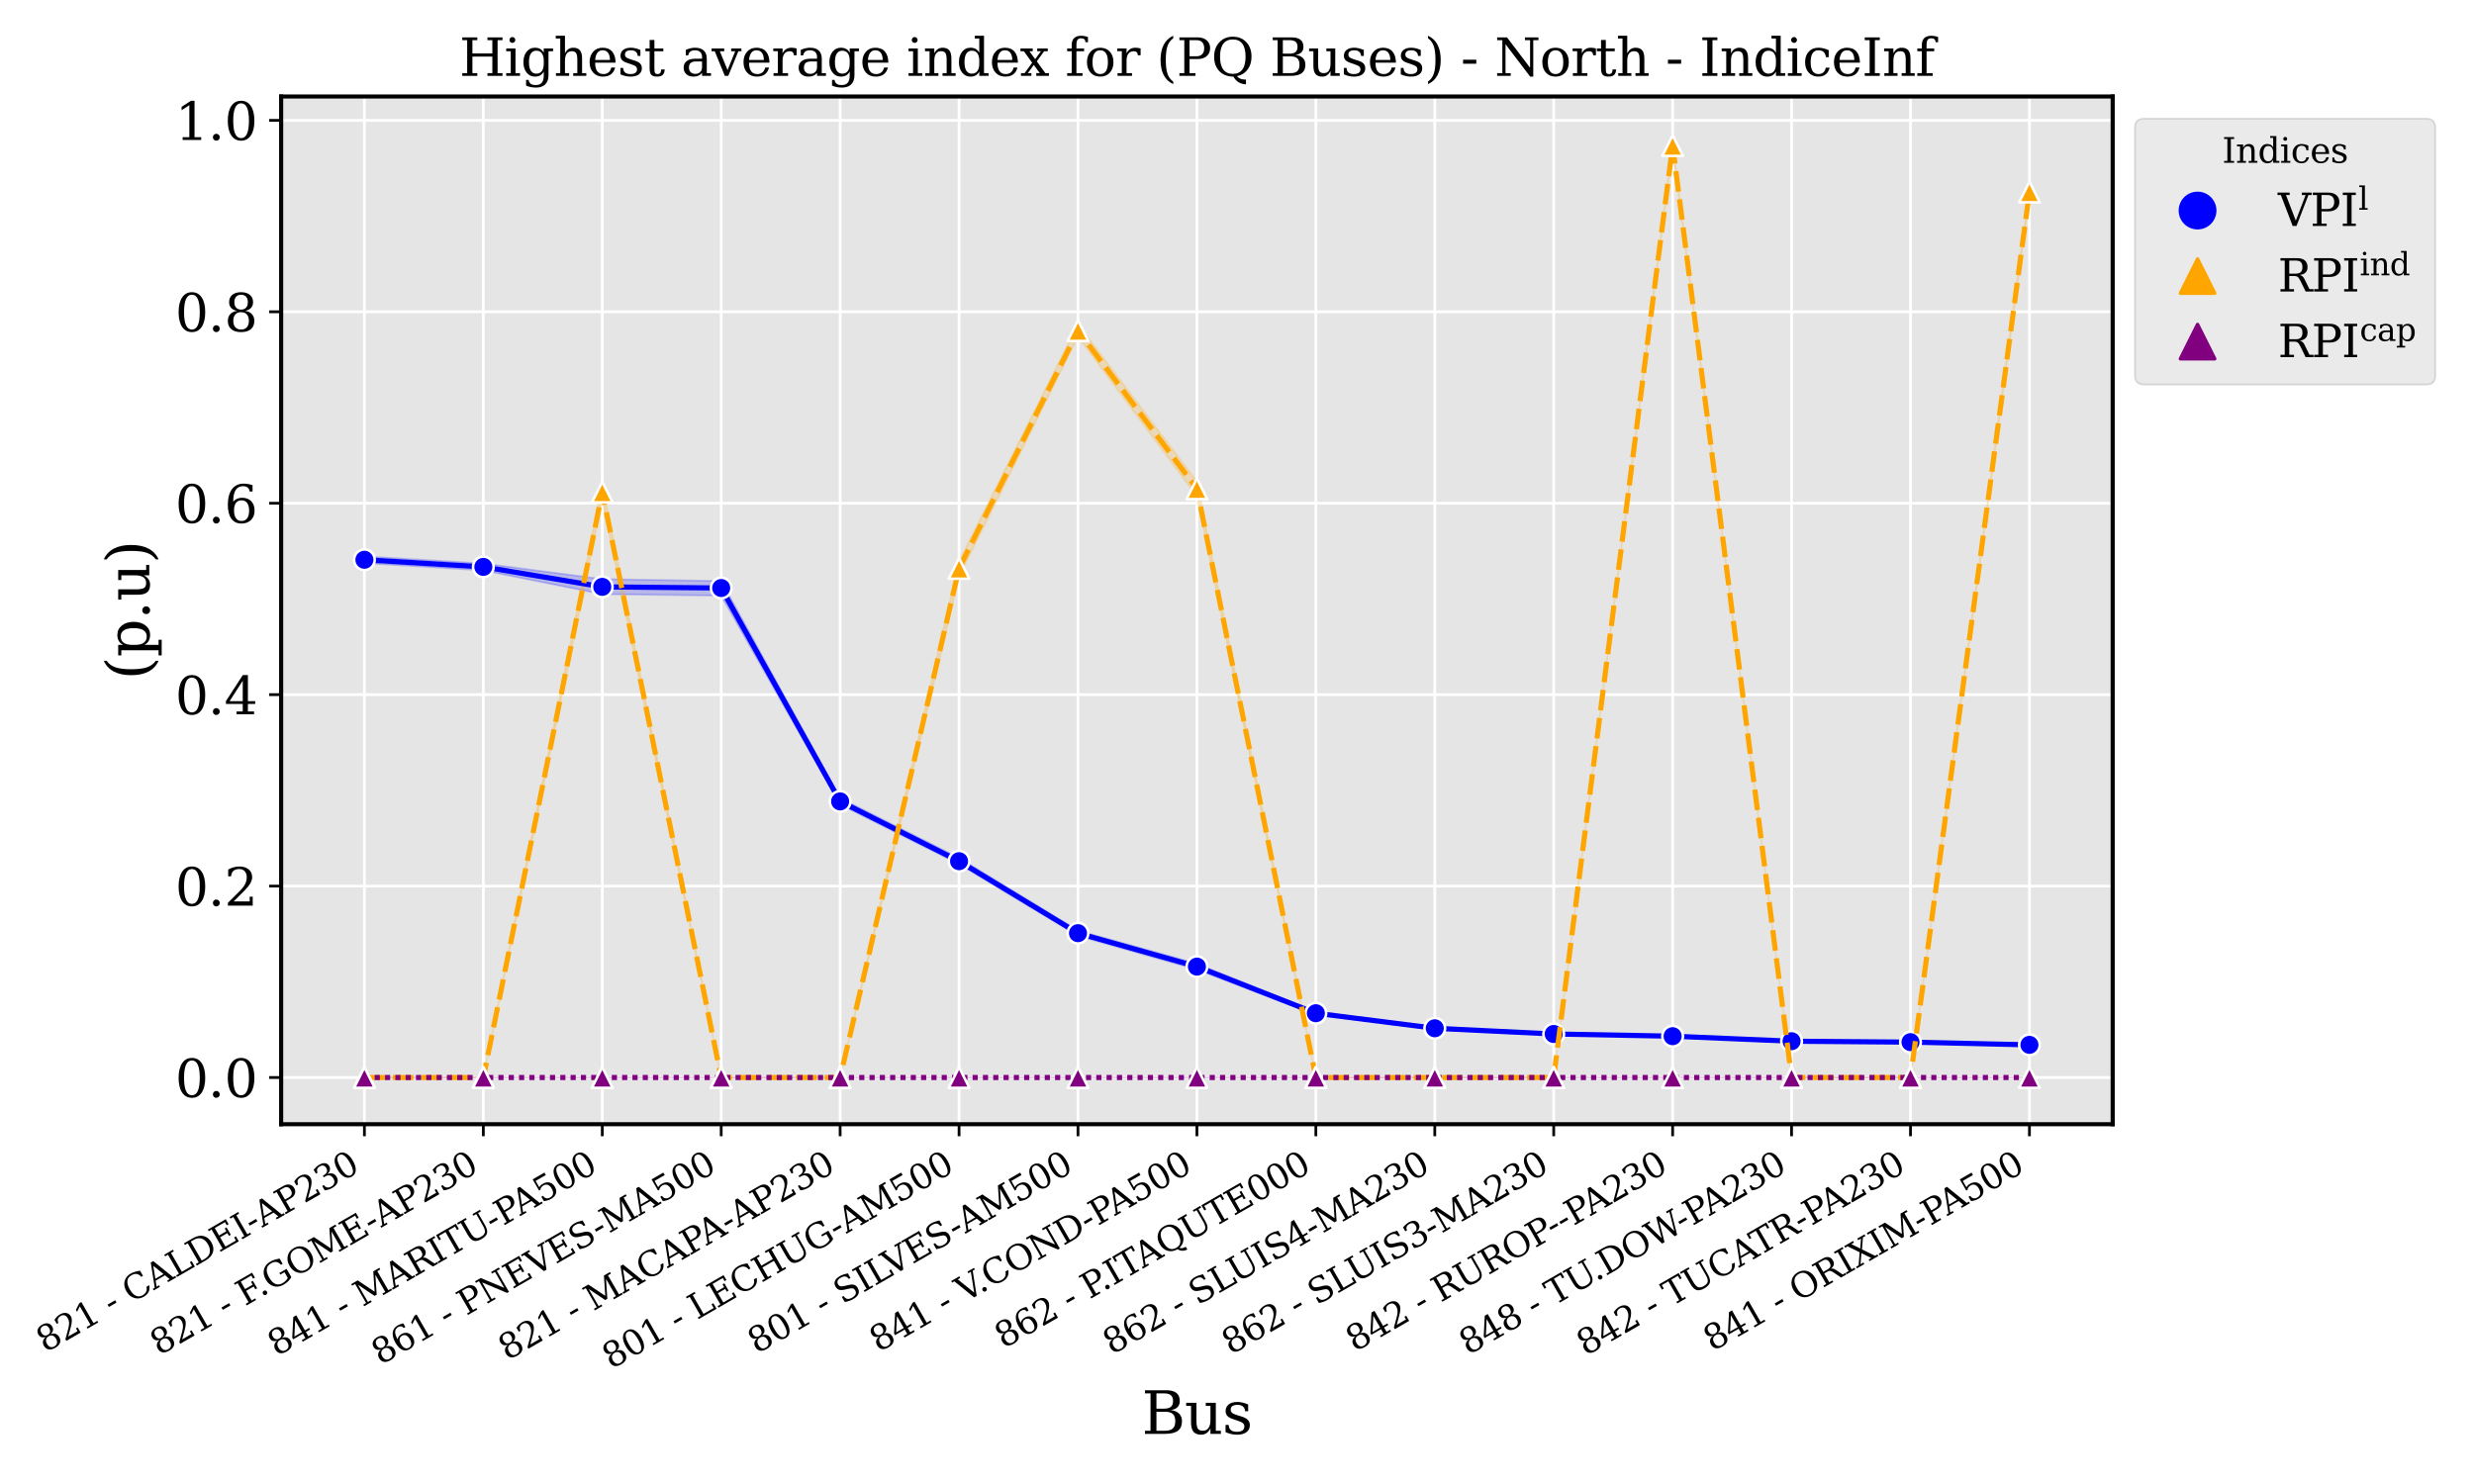 <?xml version="1.0" encoding="utf-8" standalone="no"?>
<!DOCTYPE svg PUBLIC "-//W3C//DTD SVG 1.1//EN"
  "http://www.w3.org/Graphics/SVG/1.1/DTD/svg11.dtd">
<svg xmlns:xlink="http://www.w3.org/1999/xlink" width="720pt" height="432pt" viewBox="0 0 720 432" xmlns="http://www.w3.org/2000/svg" version="1.1">
 <defs>
  <style type="text/css">*{stroke-linejoin: round; stroke-linecap: butt}</style>
 </defs>
 <g id="figure_1">
  <g id="patch_1">
   <path d="M 0 432 
L 720 432 
L 720 0 
L 0 0 
z
" style="fill: #ffffff"/>
  </g>
  <g id="axes_1">
   <g id="patch_2">
    <path d="M 81.825 327.265 
L 614.847 327.265 
L 614.847 28.084 
L 81.825 28.084 
z
" style="fill: #e5e5e5"/>
   </g>
   <g id="matplotlib.axis_1">
    <g id="xtick_1">
     <g id="line2d_1">
      <path d="M 106.053 327.265 
L 106.053 28.084 
" clip-path="url(#p1407a6befb)" style="fill: none; stroke: #ffffff; stroke-width: 0.8; stroke-linecap: square"/>
     </g>
     <g id="line2d_2">
      <defs>
       <path id="maba33879fc" d="M 0 0 
L 0 3.5 
" style="stroke: #000000; stroke-width: 0.8"/>
      </defs>
      <g>
       <use xlink:href="#maba33879fc" x="106.053" y="327.265" style="stroke: #000000; stroke-width: 0.8"/>
      </g>
     </g>
     <g id="text_1">
      <!-- 821 - CALDEI-AP230 -->
      <g transform="translate(13.196 393.857) rotate(-30) scale(0.1 -0.1)">
       <defs>
        <path id="DejaVuSerif-38" d="M 2981 1275 
Q 2981 1775 2732 2051 
Q 2484 2328 2034 2328 
Q 1584 2328 1336 2051 
Q 1088 1775 1088 1275 
Q 1088 772 1336 495 
Q 1584 219 2034 219 
Q 2484 219 2732 495 
Q 2981 772 2981 1275 
z
M 2853 3541 
Q 2853 3966 2637 4203 
Q 2422 4441 2034 4441 
Q 1650 4441 1433 4203 
Q 1216 3966 1216 3541 
Q 1216 3113 1433 2875 
Q 1650 2638 2034 2638 
Q 2422 2638 2637 2875 
Q 2853 3113 2853 3541 
z
M 2516 2484 
Q 3047 2413 3344 2092 
Q 3641 1772 3641 1275 
Q 3641 619 3225 264 
Q 2809 -91 2034 -91 
Q 1263 -91 845 264 
Q 428 619 428 1275 
Q 428 1772 725 2092 
Q 1022 2413 1556 2484 
Q 1084 2569 832 2842 
Q 581 3116 581 3541 
Q 581 4103 968 4426 
Q 1356 4750 2034 4750 
Q 2713 4750 3100 4426 
Q 3488 4103 3488 3541 
Q 3488 3116 3236 2842 
Q 2984 2569 2516 2484 
z
" transform="scale(0.016)"/>
        <path id="DejaVuSerif-32" d="M 819 3553 
L 469 3553 
L 469 4384 
Q 803 4563 1142 4656 
Q 1481 4750 1806 4750 
Q 2534 4750 2956 4397 
Q 3378 4044 3378 3438 
Q 3378 2753 2422 1800 
Q 2347 1728 2309 1691 
L 1131 513 
L 3078 513 
L 3078 1088 
L 3444 1088 
L 3444 0 
L 434 0 
L 434 341 
L 1850 1753 
Q 2319 2222 2519 2614 
Q 2719 3006 2719 3438 
Q 2719 3909 2473 4175 
Q 2228 4441 1797 4441 
Q 1350 4441 1106 4219 
Q 863 3997 819 3553 
z
" transform="scale(0.016)"/>
        <path id="DejaVuSerif-31" d="M 909 0 
L 909 331 
L 1722 331 
L 1722 4213 
L 781 3603 
L 781 4013 
L 1919 4750 
L 2350 4750 
L 2350 331 
L 3163 331 
L 3163 0 
L 909 0 
z
" transform="scale(0.016)"/>
        <path id="DejaVuSerif-20" transform="scale(0.016)"/>
        <path id="DejaVuSerif-2d" d="M 281 1959 
L 1881 1959 
L 1881 1472 
L 281 1472 
L 281 1959 
z
" transform="scale(0.016)"/>
        <path id="DejaVuSerif-43" d="M 4513 1234 
Q 4306 581 3820 245 
Q 3334 -91 2591 -91 
Q 2134 -91 1743 65 
Q 1353 222 1050 525 
Q 700 875 529 1320 
Q 359 1766 359 2328 
Q 359 3416 987 4083 
Q 1616 4750 2644 4750 
Q 3025 4750 3456 4650 
Q 3888 4550 4384 4347 
L 4384 3272 
L 4031 3272 
Q 3916 3859 3567 4137 
Q 3219 4416 2591 4416 
Q 1844 4416 1459 3886 
Q 1075 3356 1075 2328 
Q 1075 1303 1459 773 
Q 1844 244 2591 244 
Q 3113 244 3450 492 
Q 3788 741 3938 1234 
L 4513 1234 
z
" transform="scale(0.016)"/>
        <path id="DejaVuSerif-41" d="M 1281 1691 
L 2994 1691 
L 2138 3909 
L 1281 1691 
z
M -38 0 
L -38 331 
L 372 331 
L 2034 4666 
L 2559 4666 
L 4225 331 
L 4684 331 
L 4684 0 
L 2988 0 
L 2988 331 
L 3506 331 
L 3116 1356 
L 1153 1356 
L 763 331 
L 1275 331 
L 1275 0 
L -38 0 
z
" transform="scale(0.016)"/>
        <path id="DejaVuSerif-4c" d="M 353 0 
L 353 331 
L 947 331 
L 947 4331 
L 353 4331 
L 353 4666 
L 2175 4666 
L 2175 4331 
L 1581 4331 
L 1581 384 
L 3713 384 
L 3713 1166 
L 4097 1166 
L 4097 0 
L 353 0 
z
" transform="scale(0.016)"/>
        <path id="DejaVuSerif-44" d="M 1581 331 
L 2163 331 
Q 3072 331 3558 850 
Q 4044 1369 4044 2338 
Q 4044 3306 3559 3818 
Q 3075 4331 2163 4331 
L 1581 4331 
L 1581 331 
z
M 353 0 
L 353 331 
L 947 331 
L 947 4331 
L 353 4331 
L 353 4666 
L 2209 4666 
Q 3416 4666 4089 4050 
Q 4763 3434 4763 2338 
Q 4763 1238 4088 619 
Q 3413 0 2209 0 
L 353 0 
z
" transform="scale(0.016)"/>
        <path id="DejaVuSerif-45" d="M 353 0 
L 353 331 
L 947 331 
L 947 4331 
L 353 4331 
L 353 4666 
L 4109 4666 
L 4109 3628 
L 3725 3628 
L 3725 4281 
L 1581 4281 
L 1581 2719 
L 3109 2719 
L 3109 3303 
L 3494 3303 
L 3494 1753 
L 3109 1753 
L 3109 2338 
L 1581 2338 
L 1581 384 
L 3775 384 
L 3775 1038 
L 4159 1038 
L 4159 0 
L 353 0 
z
" transform="scale(0.016)"/>
        <path id="DejaVuSerif-49" d="M 1581 331 
L 2175 331 
L 2175 0 
L 353 0 
L 353 331 
L 947 331 
L 947 4331 
L 353 4331 
L 353 4666 
L 2175 4666 
L 2175 4331 
L 1581 4331 
L 1581 331 
z
" transform="scale(0.016)"/>
        <path id="DejaVuSerif-50" d="M 1581 2375 
L 2406 2375 
Q 2872 2375 3115 2626 
Q 3359 2878 3359 3353 
Q 3359 3831 3115 4081 
Q 2872 4331 2406 4331 
L 1581 4331 
L 1581 2375 
z
M 353 0 
L 353 331 
L 947 331 
L 947 4331 
L 353 4331 
L 353 4666 
L 2559 4666 
Q 3259 4666 3668 4311 
Q 4078 3956 4078 3353 
Q 4078 2753 3668 2397 
Q 3259 2041 2559 2041 
L 1581 2041 
L 1581 331 
L 2303 331 
L 2303 0 
L 353 0 
z
" transform="scale(0.016)"/>
        <path id="DejaVuSerif-33" d="M 622 4469 
Q 988 4606 1323 4678 
Q 1659 4750 1953 4750 
Q 2638 4750 3022 4454 
Q 3406 4159 3406 3634 
Q 3406 3213 3140 2930 
Q 2875 2647 2388 2547 
Q 2963 2466 3280 2130 
Q 3597 1794 3597 1259 
Q 3597 606 3158 257 
Q 2719 -91 1894 -91 
Q 1528 -91 1179 -12 
Q 831 66 488 225 
L 488 1131 
L 838 1131 
Q 869 681 1141 450 
Q 1413 219 1906 219 
Q 2384 219 2661 495 
Q 2938 772 2938 1253 
Q 2938 1803 2653 2086 
Q 2369 2369 1819 2369 
L 1522 2369 
L 1522 2688 
L 1678 2688 
Q 2225 2688 2498 2914 
Q 2772 3141 2772 3597 
Q 2772 4006 2547 4223 
Q 2322 4441 1900 4441 
Q 1478 4441 1245 4241 
Q 1013 4041 972 3647 
L 622 3647 
L 622 4469 
z
" transform="scale(0.016)"/>
        <path id="DejaVuSerif-30" d="M 2034 219 
Q 2513 219 2750 744 
Q 2988 1269 2988 2328 
Q 2988 3391 2750 3916 
Q 2513 4441 2034 4441 
Q 1556 4441 1318 3916 
Q 1081 3391 1081 2328 
Q 1081 1269 1318 744 
Q 1556 219 2034 219 
z
M 2034 -91 
Q 1275 -91 848 546 
Q 422 1184 422 2328 
Q 422 3475 848 4112 
Q 1275 4750 2034 4750 
Q 2797 4750 3222 4112 
Q 3647 3475 3647 2328 
Q 3647 1184 3222 546 
Q 2797 -91 2034 -91 
z
" transform="scale(0.016)"/>
       </defs>
       <use xlink:href="#DejaVuSerif-38"/>
       <use xlink:href="#DejaVuSerif-32" x="63.623"/>
       <use xlink:href="#DejaVuSerif-31" x="127.246"/>
       <use xlink:href="#DejaVuSerif-20" x="190.869"/>
       <use xlink:href="#DejaVuSerif-2d" x="222.656"/>
       <use xlink:href="#DejaVuSerif-20" x="256.445"/>
       <use xlink:href="#DejaVuSerif-43" x="288.232"/>
       <use xlink:href="#DejaVuSerif-41" x="364.746"/>
       <use xlink:href="#DejaVuSerif-4c" x="436.963"/>
       <use xlink:href="#DejaVuSerif-44" x="503.369"/>
       <use xlink:href="#DejaVuSerif-45" x="583.545"/>
       <use xlink:href="#DejaVuSerif-49" x="656.543"/>
       <use xlink:href="#DejaVuSerif-2d" x="696.045"/>
       <use xlink:href="#DejaVuSerif-41" x="729.834"/>
       <use xlink:href="#DejaVuSerif-50" x="802.051"/>
       <use xlink:href="#DejaVuSerif-32" x="869.336"/>
       <use xlink:href="#DejaVuSerif-33" x="932.959"/>
       <use xlink:href="#DejaVuSerif-30" x="996.582"/>
      </g>
     </g>
    </g>
    <g id="xtick_2">
     <g id="line2d_3">
      <path d="M 140.665 327.265 
L 140.665 28.084 
" clip-path="url(#p1407a6befb)" style="fill: none; stroke: #ffffff; stroke-width: 0.8; stroke-linecap: square"/>
     </g>
     <g id="line2d_4">
      <g>
       <use xlink:href="#maba33879fc" x="140.665" y="327.265" style="stroke: #000000; stroke-width: 0.8"/>
      </g>
     </g>
     <g id="text_2">
      <!-- 821 - F.GOME-AP230 -->
      <g transform="translate(46.346 394.701) rotate(-30) scale(0.1 -0.1)">
       <defs>
        <path id="DejaVuSerif-46" d="M 353 0 
L 353 331 
L 947 331 
L 947 4331 
L 353 4331 
L 353 4666 
L 4172 4666 
L 4172 3628 
L 3788 3628 
L 3788 4281 
L 1581 4281 
L 1581 2719 
L 3175 2719 
L 3175 3303 
L 3559 3303 
L 3559 1753 
L 3175 1753 
L 3175 2338 
L 1581 2338 
L 1581 331 
L 2328 331 
L 2328 0 
L 353 0 
z
" transform="scale(0.016)"/>
        <path id="DejaVuSerif-2e" d="M 603 325 
Q 603 500 722 622 
Q 841 744 1019 744 
Q 1191 744 1312 622 
Q 1434 500 1434 325 
Q 1434 153 1312 31 
Q 1191 -91 1019 -91 
Q 841 -91 722 29 
Q 603 150 603 325 
z
" transform="scale(0.016)"/>
        <path id="DejaVuSerif-47" d="M 4097 3272 
Q 3988 3856 3641 4136 
Q 3294 4416 2675 4416 
Q 1869 4416 1472 3897 
Q 1075 3378 1075 2328 
Q 1075 1300 1484 772 
Q 1894 244 2688 244 
Q 3041 244 3362 331 
Q 3684 419 3975 594 
L 3975 1797 
L 3097 1797 
L 3097 2131 
L 4609 2131 
L 4609 391 
Q 4194 150 3714 29 
Q 3234 -91 2688 -91 
Q 1631 -91 995 570 
Q 359 1231 359 2328 
Q 359 3434 996 4092 
Q 1634 4750 2713 4750 
Q 3113 4750 3539 4658 
Q 3966 4566 4447 4378 
L 4447 3272 
L 4097 3272 
z
" transform="scale(0.016)"/>
        <path id="DejaVuSerif-4f" d="M 2625 244 
Q 3391 244 3781 770 
Q 4172 1297 4172 2328 
Q 4172 3363 3781 3889 
Q 3391 4416 2625 4416 
Q 1856 4416 1465 3889 
Q 1075 3363 1075 2328 
Q 1075 1297 1465 770 
Q 1856 244 2625 244 
z
M 2625 -91 
Q 2150 -91 1751 65 
Q 1353 222 1050 525 
Q 700 875 529 1319 
Q 359 1763 359 2328 
Q 359 2894 529 3339 
Q 700 3784 1050 4134 
Q 1356 4441 1750 4595 
Q 2144 4750 2625 4750 
Q 3641 4750 4266 4084 
Q 4891 3419 4891 2328 
Q 4891 1769 4719 1320 
Q 4547 872 4197 525 
Q 3891 219 3497 64 
Q 3103 -91 2625 -91 
z
" transform="scale(0.016)"/>
        <path id="DejaVuSerif-4d" d="M 353 0 
L 353 331 
L 947 331 
L 947 4331 
L 319 4331 
L 319 4666 
L 1678 4666 
L 3316 1344 
L 4953 4666 
L 6228 4666 
L 6228 4331 
L 5606 4331 
L 5606 331 
L 6203 331 
L 6203 0 
L 4378 0 
L 4378 331 
L 4972 331 
L 4972 3938 
L 3372 684 
L 2931 684 
L 1331 3938 
L 1331 331 
L 1925 331 
L 1925 0 
L 353 0 
z
" transform="scale(0.016)"/>
       </defs>
       <use xlink:href="#DejaVuSerif-38"/>
       <use xlink:href="#DejaVuSerif-32" x="63.623"/>
       <use xlink:href="#DejaVuSerif-31" x="127.246"/>
       <use xlink:href="#DejaVuSerif-20" x="190.869"/>
       <use xlink:href="#DejaVuSerif-2d" x="222.656"/>
       <use xlink:href="#DejaVuSerif-20" x="256.445"/>
       <use xlink:href="#DejaVuSerif-46" x="288.232"/>
       <use xlink:href="#DejaVuSerif-2e" x="341.992"/>
       <use xlink:href="#DejaVuSerif-47" x="373.779"/>
       <use xlink:href="#DejaVuSerif-4f" x="453.662"/>
       <use xlink:href="#DejaVuSerif-4d" x="535.645"/>
       <use xlink:href="#DejaVuSerif-45" x="638.037"/>
       <use xlink:href="#DejaVuSerif-2d" x="712.91"/>
       <use xlink:href="#DejaVuSerif-41" x="746.699"/>
       <use xlink:href="#DejaVuSerif-50" x="818.916"/>
       <use xlink:href="#DejaVuSerif-32" x="886.201"/>
       <use xlink:href="#DejaVuSerif-33" x="949.824"/>
       <use xlink:href="#DejaVuSerif-30" x="1013.447"/>
      </g>
     </g>
    </g>
    <g id="xtick_3">
     <g id="line2d_5">
      <path d="M 175.277 327.265 
L 175.277 28.084 
" clip-path="url(#p1407a6befb)" style="fill: none; stroke: #ffffff; stroke-width: 0.8; stroke-linecap: square"/>
     </g>
     <g id="line2d_6">
      <g>
       <use xlink:href="#maba33879fc" x="175.277" y="327.265" style="stroke: #000000; stroke-width: 0.8"/>
      </g>
     </g>
     <g id="text_3">
      <!-- 841 - MARITU-PA500 -->
      <g transform="translate(80.54 394.942) rotate(-30) scale(0.1 -0.1)">
       <defs>
        <path id="DejaVuSerif-34" d="M 2234 1581 
L 2234 4063 
L 641 1581 
L 2234 1581 
z
M 3609 0 
L 1484 0 
L 1484 331 
L 2234 331 
L 2234 1247 
L 197 1247 
L 197 1588 
L 2241 4750 
L 2859 4750 
L 2859 1581 
L 3750 1581 
L 3750 1247 
L 2859 1247 
L 2859 331 
L 3609 331 
L 3609 0 
z
" transform="scale(0.016)"/>
        <path id="DejaVuSerif-52" d="M 3066 2316 
Q 3284 2256 3442 2114 
Q 3600 1972 3725 1716 
L 4403 331 
L 4972 331 
L 4972 0 
L 3872 0 
L 3144 1484 
Q 2934 1916 2759 2042 
Q 2584 2169 2278 2169 
L 1581 2169 
L 1581 331 
L 2241 331 
L 2241 0 
L 353 0 
L 353 331 
L 947 331 
L 947 4331 
L 353 4331 
L 353 4666 
L 2719 4666 
Q 3400 4666 3770 4341 
Q 4141 4016 4141 3419 
Q 4141 2938 3870 2661 
Q 3600 2384 3066 2316 
z
M 1581 2503 
L 2503 2503 
Q 2975 2503 3200 2726 
Q 3425 2950 3425 3419 
Q 3425 3888 3200 4109 
Q 2975 4331 2503 4331 
L 1581 4331 
L 1581 2503 
z
" transform="scale(0.016)"/>
        <path id="DejaVuSerif-54" d="M 1222 0 
L 1222 331 
L 1819 331 
L 1819 4294 
L 447 4294 
L 447 3566 
L 63 3566 
L 63 4666 
L 4206 4666 
L 4206 3566 
L 3822 3566 
L 3822 4294 
L 2450 4294 
L 2450 331 
L 3047 331 
L 3047 0 
L 1222 0 
z
" transform="scale(0.016)"/>
        <path id="DejaVuSerif-55" d="M 897 4331 
L 300 4331 
L 300 4666 
L 2125 4666 
L 2125 4331 
L 1528 4331 
L 1528 1919 
Q 1528 1025 1820 672 
Q 2113 319 2828 319 
Q 3544 319 3836 672 
Q 4128 1025 4128 1919 
L 4128 4331 
L 3531 4331 
L 3531 4666 
L 5106 4666 
L 5106 4331 
L 4513 4331 
L 4513 1856 
Q 4513 791 4103 350 
Q 3694 -91 2713 -91 
Q 1731 -91 1314 353 
Q 897 797 897 1856 
L 897 4331 
z
" transform="scale(0.016)"/>
        <path id="DejaVuSerif-35" d="M 3219 4666 
L 3219 4153 
L 1081 4153 
L 1081 2816 
Q 1244 2928 1461 2984 
Q 1678 3041 1947 3041 
Q 2703 3041 3140 2622 
Q 3578 2203 3578 1478 
Q 3578 738 3136 323 
Q 2694 -91 1894 -91 
Q 1572 -91 1234 -12 
Q 897 66 544 225 
L 544 1131 
L 897 1131 
Q 925 688 1179 453 
Q 1434 219 1894 219 
Q 2388 219 2653 544 
Q 2919 869 2919 1478 
Q 2919 2084 2655 2407 
Q 2391 2731 1894 2731 
Q 1613 2731 1398 2631 
Q 1184 2531 1019 2322 
L 750 2322 
L 750 4666 
L 3219 4666 
z
" transform="scale(0.016)"/>
       </defs>
       <use xlink:href="#DejaVuSerif-38"/>
       <use xlink:href="#DejaVuSerif-34" x="63.623"/>
       <use xlink:href="#DejaVuSerif-31" x="127.246"/>
       <use xlink:href="#DejaVuSerif-20" x="190.869"/>
       <use xlink:href="#DejaVuSerif-2d" x="222.656"/>
       <use xlink:href="#DejaVuSerif-20" x="256.445"/>
       <use xlink:href="#DejaVuSerif-4d" x="288.232"/>
       <use xlink:href="#DejaVuSerif-41" x="390.625"/>
       <use xlink:href="#DejaVuSerif-52" x="462.842"/>
       <use xlink:href="#DejaVuSerif-49" x="538.135"/>
       <use xlink:href="#DejaVuSerif-54" x="577.637"/>
       <use xlink:href="#DejaVuSerif-55" x="644.336"/>
       <use xlink:href="#DejaVuSerif-2d" x="726.863"/>
       <use xlink:href="#DejaVuSerif-50" x="760.652"/>
       <use xlink:href="#DejaVuSerif-41" x="818.812"/>
       <use xlink:href="#DejaVuSerif-35" x="891.029"/>
       <use xlink:href="#DejaVuSerif-30" x="954.652"/>
       <use xlink:href="#DejaVuSerif-30" x="1018.275"/>
      </g>
     </g>
    </g>
    <g id="xtick_4">
     <g id="line2d_7">
      <path d="M 209.888 327.265 
L 209.888 28.084 
" clip-path="url(#p1407a6befb)" style="fill: none; stroke: #ffffff; stroke-width: 0.8; stroke-linecap: square"/>
     </g>
     <g id="line2d_8">
      <g>
       <use xlink:href="#maba33879fc" x="209.888" y="327.265" style="stroke: #000000; stroke-width: 0.8"/>
      </g>
     </g>
     <g id="text_4">
      <!-- 861 - PNEVES-MA500 -->
      <g transform="translate(110.759 397.478) rotate(-30) scale(0.1 -0.1)">
       <defs>
        <path id="DejaVuSerif-36" d="M 2094 219 
Q 2534 219 2771 542 
Q 3009 866 3009 1472 
Q 3009 2078 2771 2401 
Q 2534 2725 2094 2725 
Q 1647 2725 1412 2412 
Q 1178 2100 1178 1509 
Q 1178 888 1415 553 
Q 1653 219 2094 219 
z
M 1075 2569 
Q 1288 2803 1556 2918 
Q 1825 3034 2163 3034 
Q 2859 3034 3264 2615 
Q 3669 2197 3669 1472 
Q 3669 763 3233 336 
Q 2797 -91 2069 -91 
Q 1278 -91 853 498 
Q 428 1088 428 2181 
Q 428 3406 931 4078 
Q 1434 4750 2350 4750 
Q 2597 4750 2869 4703 
Q 3141 4656 3425 4563 
L 3425 3794 
L 3072 3794 
Q 3034 4109 2831 4275 
Q 2628 4441 2284 4441 
Q 1678 4441 1381 3981 
Q 1084 3522 1075 2569 
z
" transform="scale(0.016)"/>
        <path id="DejaVuSerif-4e" d="M 313 0 
L 313 331 
L 941 331 
L 941 4331 
L 313 4331 
L 313 4666 
L 1509 4666 
L 4306 984 
L 4306 4331 
L 3681 4331 
L 3681 4666 
L 5319 4666 
L 5319 4331 
L 4691 4331 
L 4691 -91 
L 4313 -91 
L 1325 3841 
L 1325 331 
L 1953 331 
L 1953 0 
L 313 0 
z
" transform="scale(0.016)"/>
        <path id="DejaVuSerif-56" d="M 1119 4331 
L 2497 750 
L 3872 4331 
L 3347 4331 
L 3347 4666 
L 4716 4666 
L 4716 4331 
L 4263 4331 
L 2597 0 
L 2059 0 
L 403 4331 
L -63 4331 
L -63 4666 
L 1638 4666 
L 1638 4331 
L 1119 4331 
z
" transform="scale(0.016)"/>
        <path id="DejaVuSerif-53" d="M 594 225 
L 594 1288 
L 953 1284 
Q 969 753 1261 498 
Q 1553 244 2150 244 
Q 2706 244 2998 464 
Q 3291 684 3291 1106 
Q 3291 1444 3114 1625 
Q 2938 1806 2369 1978 
L 1753 2163 
Q 1084 2366 811 2669 
Q 538 2972 538 3500 
Q 538 4094 959 4422 
Q 1381 4750 2144 4750 
Q 2469 4750 2856 4679 
Q 3244 4609 3681 4475 
L 3681 3481 
L 3328 3481 
Q 3275 3975 2998 4195 
Q 2722 4416 2156 4416 
Q 1663 4416 1405 4214 
Q 1147 4013 1147 3628 
Q 1147 3294 1340 3103 
Q 1534 2913 2163 2725 
L 2741 2553 
Q 3375 2363 3645 2067 
Q 3916 1772 3916 1275 
Q 3916 597 3481 253 
Q 3047 -91 2188 -91 
Q 1803 -91 1404 -12 
Q 1006 66 594 225 
z
" transform="scale(0.016)"/>
       </defs>
       <use xlink:href="#DejaVuSerif-38"/>
       <use xlink:href="#DejaVuSerif-36" x="63.623"/>
       <use xlink:href="#DejaVuSerif-31" x="127.246"/>
       <use xlink:href="#DejaVuSerif-20" x="190.869"/>
       <use xlink:href="#DejaVuSerif-2d" x="222.656"/>
       <use xlink:href="#DejaVuSerif-20" x="256.445"/>
       <use xlink:href="#DejaVuSerif-50" x="288.232"/>
       <use xlink:href="#DejaVuSerif-4e" x="355.518"/>
       <use xlink:href="#DejaVuSerif-45" x="443.018"/>
       <use xlink:href="#DejaVuSerif-56" x="516.016"/>
       <use xlink:href="#DejaVuSerif-45" x="588.232"/>
       <use xlink:href="#DejaVuSerif-53" x="661.23"/>
       <use xlink:href="#DejaVuSerif-2d" x="733.361"/>
       <use xlink:href="#DejaVuSerif-4d" x="767.15"/>
       <use xlink:href="#DejaVuSerif-41" x="869.543"/>
       <use xlink:href="#DejaVuSerif-35" x="941.76"/>
       <use xlink:href="#DejaVuSerif-30" x="1005.383"/>
       <use xlink:href="#DejaVuSerif-30" x="1069.006"/>
      </g>
     </g>
    </g>
    <g id="xtick_5">
     <g id="line2d_9">
      <path d="M 244.5 327.265 
L 244.5 28.084 
" clip-path="url(#p1407a6befb)" style="fill: none; stroke: #ffffff; stroke-width: 0.8; stroke-linecap: square"/>
     </g>
     <g id="line2d_10">
      <g>
       <use xlink:href="#maba33879fc" x="244.5" y="327.265" style="stroke: #000000; stroke-width: 0.8"/>
      </g>
     </g>
     <g id="text_5">
      <!-- 821 - MACAPA-AP230 -->
      <g transform="translate(147.667 396.152) rotate(-30) scale(0.1 -0.1)">
       <use xlink:href="#DejaVuSerif-38"/>
       <use xlink:href="#DejaVuSerif-32" x="63.623"/>
       <use xlink:href="#DejaVuSerif-31" x="127.246"/>
       <use xlink:href="#DejaVuSerif-20" x="190.869"/>
       <use xlink:href="#DejaVuSerif-2d" x="222.656"/>
       <use xlink:href="#DejaVuSerif-20" x="256.445"/>
       <use xlink:href="#DejaVuSerif-4d" x="288.232"/>
       <use xlink:href="#DejaVuSerif-41" x="390.625"/>
       <use xlink:href="#DejaVuSerif-43" x="462.842"/>
       <use xlink:href="#DejaVuSerif-41" x="539.355"/>
       <use xlink:href="#DejaVuSerif-50" x="611.572"/>
       <use xlink:href="#DejaVuSerif-41" x="669.732"/>
       <use xlink:href="#DejaVuSerif-2d" x="741.949"/>
       <use xlink:href="#DejaVuSerif-41" x="775.738"/>
       <use xlink:href="#DejaVuSerif-50" x="847.955"/>
       <use xlink:href="#DejaVuSerif-32" x="915.24"/>
       <use xlink:href="#DejaVuSerif-33" x="978.863"/>
       <use xlink:href="#DejaVuSerif-30" x="1042.486"/>
      </g>
     </g>
    </g>
    <g id="xtick_6">
     <g id="line2d_11">
      <path d="M 279.112 327.265 
L 279.112 28.084 
" clip-path="url(#p1407a6befb)" style="fill: none; stroke: #ffffff; stroke-width: 0.8; stroke-linecap: square"/>
     </g>
     <g id="line2d_12">
      <g>
       <use xlink:href="#maba33879fc" x="279.112" y="327.265" style="stroke: #000000; stroke-width: 0.8"/>
      </g>
     </g>
     <g id="text_6">
      <!-- 801 - LECHUG-AM500 -->
      <g transform="translate(177.9 398.68) rotate(-30) scale(0.1 -0.1)">
       <defs>
        <path id="DejaVuSerif-48" d="M 353 0 
L 353 331 
L 947 331 
L 947 4331 
L 353 4331 
L 353 4666 
L 2175 4666 
L 2175 4331 
L 1581 4331 
L 1581 2719 
L 4000 2719 
L 4000 4331 
L 3406 4331 
L 3406 4666 
L 5228 4666 
L 5228 4331 
L 4634 4331 
L 4634 331 
L 5228 331 
L 5228 0 
L 3406 0 
L 3406 331 
L 4000 331 
L 4000 2338 
L 1581 2338 
L 1581 331 
L 2175 331 
L 2175 0 
L 353 0 
z
" transform="scale(0.016)"/>
       </defs>
       <use xlink:href="#DejaVuSerif-38"/>
       <use xlink:href="#DejaVuSerif-30" x="63.623"/>
       <use xlink:href="#DejaVuSerif-31" x="127.246"/>
       <use xlink:href="#DejaVuSerif-20" x="190.869"/>
       <use xlink:href="#DejaVuSerif-2d" x="222.656"/>
       <use xlink:href="#DejaVuSerif-20" x="256.445"/>
       <use xlink:href="#DejaVuSerif-4c" x="288.232"/>
       <use xlink:href="#DejaVuSerif-45" x="354.639"/>
       <use xlink:href="#DejaVuSerif-43" x="427.637"/>
       <use xlink:href="#DejaVuSerif-48" x="504.15"/>
       <use xlink:href="#DejaVuSerif-55" x="591.357"/>
       <use xlink:href="#DejaVuSerif-47" x="675.635"/>
       <use xlink:href="#DejaVuSerif-2d" x="757.393"/>
       <use xlink:href="#DejaVuSerif-41" x="791.182"/>
       <use xlink:href="#DejaVuSerif-4d" x="863.398"/>
       <use xlink:href="#DejaVuSerif-35" x="965.791"/>
       <use xlink:href="#DejaVuSerif-30" x="1029.414"/>
       <use xlink:href="#DejaVuSerif-30" x="1093.037"/>
      </g>
     </g>
    </g>
    <g id="xtick_7">
     <g id="line2d_13">
      <path d="M 313.724 327.265 
L 313.724 28.084 
" clip-path="url(#p1407a6befb)" style="fill: none; stroke: #ffffff; stroke-width: 0.8; stroke-linecap: square"/>
     </g>
     <g id="line2d_14">
      <g>
       <use xlink:href="#maba33879fc" x="313.724" y="327.265" style="stroke: #000000; stroke-width: 0.8"/>
      </g>
     </g>
     <g id="text_7">
      <!-- 801 - SILVES-AM500 -->
      <g transform="translate(220.245 394.215) rotate(-30) scale(0.1 -0.1)">
       <use xlink:href="#DejaVuSerif-38"/>
       <use xlink:href="#DejaVuSerif-30" x="63.623"/>
       <use xlink:href="#DejaVuSerif-31" x="127.246"/>
       <use xlink:href="#DejaVuSerif-20" x="190.869"/>
       <use xlink:href="#DejaVuSerif-2d" x="222.656"/>
       <use xlink:href="#DejaVuSerif-20" x="256.445"/>
       <use xlink:href="#DejaVuSerif-53" x="288.232"/>
       <use xlink:href="#DejaVuSerif-49" x="356.738"/>
       <use xlink:href="#DejaVuSerif-4c" x="396.24"/>
       <use xlink:href="#DejaVuSerif-56" x="450.771"/>
       <use xlink:href="#DejaVuSerif-45" x="522.988"/>
       <use xlink:href="#DejaVuSerif-53" x="595.986"/>
       <use xlink:href="#DejaVuSerif-2d" x="668.117"/>
       <use xlink:href="#DejaVuSerif-41" x="701.906"/>
       <use xlink:href="#DejaVuSerif-4d" x="774.123"/>
       <use xlink:href="#DejaVuSerif-35" x="876.516"/>
       <use xlink:href="#DejaVuSerif-30" x="940.139"/>
       <use xlink:href="#DejaVuSerif-30" x="1003.762"/>
      </g>
     </g>
    </g>
    <g id="xtick_8">
     <g id="line2d_15">
      <path d="M 348.336 327.265 
L 348.336 28.084 
" clip-path="url(#p1407a6befb)" style="fill: none; stroke: #ffffff; stroke-width: 0.8; stroke-linecap: square"/>
     </g>
     <g id="line2d_16">
      <g>
       <use xlink:href="#maba33879fc" x="348.336" y="327.265" style="stroke: #000000; stroke-width: 0.8"/>
      </g>
     </g>
     <g id="text_8">
      <!-- 841 - V.COND-PA500 -->
      <g transform="translate(255.685 393.737) rotate(-30) scale(0.1 -0.1)">
       <use xlink:href="#DejaVuSerif-38"/>
       <use xlink:href="#DejaVuSerif-34" x="63.623"/>
       <use xlink:href="#DejaVuSerif-31" x="127.246"/>
       <use xlink:href="#DejaVuSerif-20" x="190.869"/>
       <use xlink:href="#DejaVuSerif-2d" x="222.656"/>
       <use xlink:href="#DejaVuSerif-20" x="256.445"/>
       <use xlink:href="#DejaVuSerif-56" x="288.232"/>
       <use xlink:href="#DejaVuSerif-2e" x="342.949"/>
       <use xlink:href="#DejaVuSerif-43" x="374.736"/>
       <use xlink:href="#DejaVuSerif-4f" x="451.25"/>
       <use xlink:href="#DejaVuSerif-4e" x="533.232"/>
       <use xlink:href="#DejaVuSerif-44" x="620.732"/>
       <use xlink:href="#DejaVuSerif-2d" x="702.783"/>
       <use xlink:href="#DejaVuSerif-50" x="736.572"/>
       <use xlink:href="#DejaVuSerif-41" x="794.732"/>
       <use xlink:href="#DejaVuSerif-35" x="866.949"/>
       <use xlink:href="#DejaVuSerif-30" x="930.572"/>
       <use xlink:href="#DejaVuSerif-30" x="994.195"/>
      </g>
     </g>
    </g>
    <g id="xtick_9">
     <g id="line2d_17">
      <path d="M 382.948 327.265 
L 382.948 28.084 
" clip-path="url(#p1407a6befb)" style="fill: none; stroke: #ffffff; stroke-width: 0.8; stroke-linecap: square"/>
     </g>
     <g id="line2d_18">
      <g>
       <use xlink:href="#maba33879fc" x="382.948" y="327.265" style="stroke: #000000; stroke-width: 0.8"/>
      </g>
     </g>
     <g id="text_9">
      <!-- 862 - P.ITAQUTE000 -->
      <g transform="translate(292.117 392.687) rotate(-30) scale(0.1 -0.1)">
       <defs>
        <path id="DejaVuSerif-51" d="M 2700 -91 
Q 1628 -91 993 567 
Q 359 1225 359 2328 
Q 359 2894 529 3339 
Q 700 3784 1050 4134 
Q 1356 4441 1750 4595 
Q 2144 4750 2625 4750 
Q 3641 4750 4266 4084 
Q 4891 3419 4891 2328 
Q 4891 1403 4422 773 
Q 3953 144 3128 -38 
Q 3297 -247 3539 -347 
Q 3781 -447 4122 -447 
L 4219 -447 
L 4219 -1025 
Q 3691 -1000 3314 -767 
Q 2938 -534 2700 -91 
z
M 2625 244 
Q 3391 244 3781 770 
Q 4172 1297 4172 2328 
Q 4172 3363 3781 3889 
Q 3391 4416 2625 4416 
Q 1856 4416 1465 3889 
Q 1075 3363 1075 2328 
Q 1075 1297 1465 770 
Q 1856 244 2625 244 
z
" transform="scale(0.016)"/>
       </defs>
       <use xlink:href="#DejaVuSerif-38"/>
       <use xlink:href="#DejaVuSerif-36" x="63.623"/>
       <use xlink:href="#DejaVuSerif-32" x="127.246"/>
       <use xlink:href="#DejaVuSerif-20" x="190.869"/>
       <use xlink:href="#DejaVuSerif-2d" x="222.656"/>
       <use xlink:href="#DejaVuSerif-20" x="256.445"/>
       <use xlink:href="#DejaVuSerif-50" x="288.232"/>
       <use xlink:href="#DejaVuSerif-2e" x="335.268"/>
       <use xlink:href="#DejaVuSerif-49" x="367.055"/>
       <use xlink:href="#DejaVuSerif-54" x="406.557"/>
       <use xlink:href="#DejaVuSerif-41" x="467.756"/>
       <use xlink:href="#DejaVuSerif-51" x="539.973"/>
       <use xlink:href="#DejaVuSerif-55" x="621.955"/>
       <use xlink:href="#DejaVuSerif-54" x="706.232"/>
       <use xlink:href="#DejaVuSerif-45" x="772.932"/>
       <use xlink:href="#DejaVuSerif-30" x="845.93"/>
       <use xlink:href="#DejaVuSerif-30" x="909.553"/>
       <use xlink:href="#DejaVuSerif-30" x="973.176"/>
      </g>
     </g>
    </g>
    <g id="xtick_10">
     <g id="line2d_19">
      <path d="M 417.559 327.265 
L 417.559 28.084 
" clip-path="url(#p1407a6befb)" style="fill: none; stroke: #ffffff; stroke-width: 0.8; stroke-linecap: square"/>
     </g>
     <g id="line2d_20">
      <g>
       <use xlink:href="#maba33879fc" x="417.559" y="327.265" style="stroke: #000000; stroke-width: 0.8"/>
      </g>
     </g>
     <g id="text_10">
      <!-- 862 - SLUIS4-MA230 -->
      <g transform="translate(323.61 394.487) rotate(-30) scale(0.1 -0.1)">
       <use xlink:href="#DejaVuSerif-38"/>
       <use xlink:href="#DejaVuSerif-36" x="63.623"/>
       <use xlink:href="#DejaVuSerif-32" x="127.246"/>
       <use xlink:href="#DejaVuSerif-20" x="190.869"/>
       <use xlink:href="#DejaVuSerif-2d" x="222.656"/>
       <use xlink:href="#DejaVuSerif-20" x="256.445"/>
       <use xlink:href="#DejaVuSerif-53" x="288.232"/>
       <use xlink:href="#DejaVuSerif-4c" x="356.738"/>
       <use xlink:href="#DejaVuSerif-55" x="417.645"/>
       <use xlink:href="#DejaVuSerif-49" x="501.922"/>
       <use xlink:href="#DejaVuSerif-53" x="541.424"/>
       <use xlink:href="#DejaVuSerif-34" x="609.93"/>
       <use xlink:href="#DejaVuSerif-2d" x="673.553"/>
       <use xlink:href="#DejaVuSerif-4d" x="707.342"/>
       <use xlink:href="#DejaVuSerif-41" x="809.734"/>
       <use xlink:href="#DejaVuSerif-32" x="881.951"/>
       <use xlink:href="#DejaVuSerif-33" x="945.574"/>
       <use xlink:href="#DejaVuSerif-30" x="1009.197"/>
      </g>
     </g>
    </g>
    <g id="xtick_11">
     <g id="line2d_21">
      <path d="M 452.171 327.265 
L 452.171 28.084 
" clip-path="url(#p1407a6befb)" style="fill: none; stroke: #ffffff; stroke-width: 0.8; stroke-linecap: square"/>
     </g>
     <g id="line2d_22">
      <g>
       <use xlink:href="#maba33879fc" x="452.171" y="327.265" style="stroke: #000000; stroke-width: 0.8"/>
      </g>
     </g>
     <g id="text_11">
      <!-- 862 - SLUIS3-MA230 -->
      <g transform="translate(358.222 394.487) rotate(-30) scale(0.1 -0.1)">
       <use xlink:href="#DejaVuSerif-38"/>
       <use xlink:href="#DejaVuSerif-36" x="63.623"/>
       <use xlink:href="#DejaVuSerif-32" x="127.246"/>
       <use xlink:href="#DejaVuSerif-20" x="190.869"/>
       <use xlink:href="#DejaVuSerif-2d" x="222.656"/>
       <use xlink:href="#DejaVuSerif-20" x="256.445"/>
       <use xlink:href="#DejaVuSerif-53" x="288.232"/>
       <use xlink:href="#DejaVuSerif-4c" x="356.738"/>
       <use xlink:href="#DejaVuSerif-55" x="417.645"/>
       <use xlink:href="#DejaVuSerif-49" x="501.922"/>
       <use xlink:href="#DejaVuSerif-53" x="541.424"/>
       <use xlink:href="#DejaVuSerif-33" x="609.93"/>
       <use xlink:href="#DejaVuSerif-2d" x="673.553"/>
       <use xlink:href="#DejaVuSerif-4d" x="707.342"/>
       <use xlink:href="#DejaVuSerif-41" x="809.734"/>
       <use xlink:href="#DejaVuSerif-32" x="881.951"/>
       <use xlink:href="#DejaVuSerif-33" x="945.574"/>
       <use xlink:href="#DejaVuSerif-30" x="1009.197"/>
      </g>
     </g>
    </g>
    <g id="xtick_12">
     <g id="line2d_23">
      <path d="M 486.783 327.265 
L 486.783 28.084 
" clip-path="url(#p1407a6befb)" style="fill: none; stroke: #ffffff; stroke-width: 0.8; stroke-linecap: square"/>
     </g>
     <g id="line2d_24">
      <g>
       <use xlink:href="#maba33879fc" x="486.783" y="327.265" style="stroke: #000000; stroke-width: 0.8"/>
      </g>
     </g>
     <g id="text_12">
      <!-- 842 - RUROP- -PA230 -->
      <g transform="translate(394.315 393.632) rotate(-30) scale(0.1 -0.1)">
       <use xlink:href="#DejaVuSerif-38"/>
       <use xlink:href="#DejaVuSerif-34" x="63.623"/>
       <use xlink:href="#DejaVuSerif-32" x="127.246"/>
       <use xlink:href="#DejaVuSerif-20" x="190.869"/>
       <use xlink:href="#DejaVuSerif-2d" x="222.656"/>
       <use xlink:href="#DejaVuSerif-20" x="256.445"/>
       <use xlink:href="#DejaVuSerif-52" x="288.232"/>
       <use xlink:href="#DejaVuSerif-55" x="363.525"/>
       <use xlink:href="#DejaVuSerif-52" x="447.803"/>
       <use xlink:href="#DejaVuSerif-4f" x="523.096"/>
       <use xlink:href="#DejaVuSerif-50" x="605.078"/>
       <use xlink:href="#DejaVuSerif-2d" x="666.863"/>
       <use xlink:href="#DejaVuSerif-2d" x="700.652"/>
       <use xlink:href="#DejaVuSerif-50" x="734.441"/>
       <use xlink:href="#DejaVuSerif-41" x="792.602"/>
       <use xlink:href="#DejaVuSerif-32" x="864.818"/>
       <use xlink:href="#DejaVuSerif-33" x="928.441"/>
       <use xlink:href="#DejaVuSerif-30" x="992.064"/>
      </g>
     </g>
    </g>
    <g id="xtick_13">
     <g id="line2d_25">
      <path d="M 521.395 327.265 
L 521.395 28.084 
" clip-path="url(#p1407a6befb)" style="fill: none; stroke: #ffffff; stroke-width: 0.8; stroke-linecap: square"/>
     </g>
     <g id="line2d_26">
      <g>
       <use xlink:href="#maba33879fc" x="521.395" y="327.265" style="stroke: #000000; stroke-width: 0.8"/>
      </g>
     </g>
     <g id="text_13">
      <!-- 848 - TU.DOW-PA230 -->
      <g transform="translate(427.291 394.576) rotate(-30) scale(0.1 -0.1)">
       <defs>
        <path id="DejaVuSerif-57" d="M 4878 0 
L 4366 0 
L 3297 3794 
L 2228 0 
L 1716 0 
L 494 4331 
L 31 4331 
L 31 4666 
L 1734 4666 
L 1734 4331 
L 1153 4331 
L 2125 884 
L 3188 4666 
L 3694 4666 
L 4775 844 
L 5753 4331 
L 5216 4331 
L 5216 4666 
L 6559 4666 
L 6559 4331 
L 6100 4331 
L 4878 0 
z
" transform="scale(0.016)"/>
       </defs>
       <use xlink:href="#DejaVuSerif-38"/>
       <use xlink:href="#DejaVuSerif-34" x="63.623"/>
       <use xlink:href="#DejaVuSerif-38" x="127.246"/>
       <use xlink:href="#DejaVuSerif-20" x="190.869"/>
       <use xlink:href="#DejaVuSerif-2d" x="222.656"/>
       <use xlink:href="#DejaVuSerif-20" x="256.445"/>
       <use xlink:href="#DejaVuSerif-54" x="288.232"/>
       <use xlink:href="#DejaVuSerif-55" x="354.932"/>
       <use xlink:href="#DejaVuSerif-2e" x="430.084"/>
       <use xlink:href="#DejaVuSerif-44" x="461.871"/>
       <use xlink:href="#DejaVuSerif-4f" x="542.047"/>
       <use xlink:href="#DejaVuSerif-57" x="624.029"/>
       <use xlink:href="#DejaVuSerif-2d" x="719.562"/>
       <use xlink:href="#DejaVuSerif-50" x="753.352"/>
       <use xlink:href="#DejaVuSerif-41" x="811.512"/>
       <use xlink:href="#DejaVuSerif-32" x="883.729"/>
       <use xlink:href="#DejaVuSerif-33" x="947.352"/>
       <use xlink:href="#DejaVuSerif-30" x="1010.975"/>
      </g>
     </g>
    </g>
    <g id="xtick_14">
     <g id="line2d_27">
      <path d="M 556.007 327.265 
L 556.007 28.084 
" clip-path="url(#p1407a6befb)" style="fill: none; stroke: #ffffff; stroke-width: 0.8; stroke-linecap: square"/>
     </g>
     <g id="line2d_28">
      <g>
       <use xlink:href="#maba33879fc" x="556.007" y="327.265" style="stroke: #000000; stroke-width: 0.8"/>
      </g>
     </g>
     <g id="text_14">
      <!-- 842 - TUCATR-PA230 -->
      <g transform="translate(461.48 394.821) rotate(-30) scale(0.1 -0.1)">
       <use xlink:href="#DejaVuSerif-38"/>
       <use xlink:href="#DejaVuSerif-34" x="63.623"/>
       <use xlink:href="#DejaVuSerif-32" x="127.246"/>
       <use xlink:href="#DejaVuSerif-20" x="190.869"/>
       <use xlink:href="#DejaVuSerif-2d" x="222.656"/>
       <use xlink:href="#DejaVuSerif-20" x="256.445"/>
       <use xlink:href="#DejaVuSerif-54" x="288.232"/>
       <use xlink:href="#DejaVuSerif-55" x="354.932"/>
       <use xlink:href="#DejaVuSerif-43" x="439.209"/>
       <use xlink:href="#DejaVuSerif-41" x="515.723"/>
       <use xlink:href="#DejaVuSerif-54" x="582.439"/>
       <use xlink:href="#DejaVuSerif-52" x="649.139"/>
       <use xlink:href="#DejaVuSerif-2d" x="724.432"/>
       <use xlink:href="#DejaVuSerif-50" x="758.221"/>
       <use xlink:href="#DejaVuSerif-41" x="816.381"/>
       <use xlink:href="#DejaVuSerif-32" x="888.598"/>
       <use xlink:href="#DejaVuSerif-33" x="952.221"/>
       <use xlink:href="#DejaVuSerif-30" x="1015.844"/>
      </g>
     </g>
    </g>
    <g id="xtick_15">
     <g id="line2d_29">
      <path d="M 590.619 327.265 
L 590.619 28.084 
" clip-path="url(#p1407a6befb)" style="fill: none; stroke: #ffffff; stroke-width: 0.8; stroke-linecap: square"/>
     </g>
     <g id="line2d_30">
      <g>
       <use xlink:href="#maba33879fc" x="590.619" y="327.265" style="stroke: #000000; stroke-width: 0.8"/>
      </g>
     </g>
     <g id="text_15">
      <!-- 841 - ORIXIM-PA500 -->
      <g transform="translate(498.374 393.503) rotate(-30) scale(0.1 -0.1)">
       <defs>
        <path id="DejaVuSerif-58" d="M 2119 1997 
L 978 331 
L 1581 331 
L 1581 0 
L 38 0 
L 38 331 
L 575 331 
L 1919 2291 
L 556 4331 
L 56 4331 
L 56 4666 
L 1906 4666 
L 1906 4331 
L 1356 4331 
L 2356 2828 
L 3384 4331 
L 2784 4331 
L 2784 4666 
L 4313 4666 
L 4313 4331 
L 3788 4331 
L 2553 2534 
L 4025 331 
L 4525 331 
L 4525 0 
L 2675 0 
L 2675 331 
L 3231 331 
L 2119 1997 
z
" transform="scale(0.016)"/>
       </defs>
       <use xlink:href="#DejaVuSerif-38"/>
       <use xlink:href="#DejaVuSerif-34" x="63.623"/>
       <use xlink:href="#DejaVuSerif-31" x="127.246"/>
       <use xlink:href="#DejaVuSerif-20" x="190.869"/>
       <use xlink:href="#DejaVuSerif-2d" x="222.656"/>
       <use xlink:href="#DejaVuSerif-20" x="256.445"/>
       <use xlink:href="#DejaVuSerif-4f" x="288.232"/>
       <use xlink:href="#DejaVuSerif-52" x="370.215"/>
       <use xlink:href="#DejaVuSerif-49" x="445.508"/>
       <use xlink:href="#DejaVuSerif-58" x="485.01"/>
       <use xlink:href="#DejaVuSerif-49" x="556.201"/>
       <use xlink:href="#DejaVuSerif-4d" x="595.703"/>
       <use xlink:href="#DejaVuSerif-2d" x="698.096"/>
       <use xlink:href="#DejaVuSerif-50" x="731.885"/>
       <use xlink:href="#DejaVuSerif-41" x="790.045"/>
       <use xlink:href="#DejaVuSerif-35" x="862.262"/>
       <use xlink:href="#DejaVuSerif-30" x="925.885"/>
       <use xlink:href="#DejaVuSerif-30" x="989.508"/>
      </g>
     </g>
    </g>
    <g id="text_16">
     <!-- Bus -->
     <g transform="translate(332.254 417.399) scale(0.17 -0.17)">
      <defs>
       <path id="DejaVuSerif-42" d="M 1581 331 
L 2516 331 
Q 3078 331 3337 575 
Q 3597 819 3597 1350 
Q 3597 1878 3339 2120 
Q 3081 2363 2516 2363 
L 1581 2363 
L 1581 331 
z
M 1581 2694 
L 2375 2694 
Q 2888 2694 3123 2891 
Q 3359 3088 3359 3513 
Q 3359 3941 3123 4136 
Q 2888 4331 2375 4331 
L 1581 4331 
L 1581 2694 
z
M 353 0 
L 353 331 
L 947 331 
L 947 4331 
L 353 4331 
L 353 4666 
L 2656 4666 
Q 3363 4666 3720 4377 
Q 4078 4088 4078 3513 
Q 4078 3097 3829 2850 
Q 3581 2603 3103 2547 
Q 3697 2472 4005 2167 
Q 4313 1863 4313 1350 
Q 4313 656 3875 328 
Q 3438 0 2509 0 
L 353 0 
z
" transform="scale(0.016)"/>
       <path id="DejaVuSerif-75" d="M 2266 3322 
L 3341 3322 
L 3341 331 
L 3884 331 
L 3884 0 
L 2766 0 
L 2766 588 
Q 2606 256 2353 82 
Q 2100 -91 1766 -91 
Q 1213 -91 952 223 
Q 691 538 691 1209 
L 691 2988 
L 172 2988 
L 172 3322 
L 1269 3322 
L 1269 1388 
Q 1269 781 1417 556 
Q 1566 331 1947 331 
Q 2347 331 2556 625 
Q 2766 919 2766 1478 
L 2766 2988 
L 2266 2988 
L 2266 3322 
z
" transform="scale(0.016)"/>
       <path id="DejaVuSerif-73" d="M 359 184 
L 359 959 
L 691 959 
Q 703 588 923 403 
Q 1144 219 1575 219 
Q 1963 219 2166 364 
Q 2369 509 2369 788 
Q 2369 1006 2220 1140 
Q 2072 1275 1594 1428 
L 1178 1569 
Q 750 1706 558 1912 
Q 366 2119 366 2438 
Q 366 2894 700 3153 
Q 1034 3413 1625 3413 
Q 1888 3413 2178 3344 
Q 2469 3275 2778 3144 
L 2778 2419 
L 2447 2419 
Q 2434 2741 2221 2922 
Q 2009 3103 1644 3103 
Q 1281 3103 1095 2975 
Q 909 2847 909 2591 
Q 909 2381 1050 2254 
Q 1191 2128 1613 1997 
L 2069 1856 
Q 2541 1709 2748 1489 
Q 2956 1269 2956 922 
Q 2956 450 2595 179 
Q 2234 -91 1600 -91 
Q 1278 -91 972 -22 
Q 666 47 359 184 
z
" transform="scale(0.016)"/>
      </defs>
      <use xlink:href="#DejaVuSerif-42"/>
      <use xlink:href="#DejaVuSerif-75" x="73.486"/>
      <use xlink:href="#DejaVuSerif-73" x="137.891"/>
     </g>
    </g>
   </g>
   <g id="matplotlib.axis_2">
    <g id="ytick_1">
     <g id="line2d_31">
      <path d="M 81.825 313.666 
L 614.847 313.666 
" clip-path="url(#p1407a6befb)" style="fill: none; stroke: #ffffff; stroke-width: 0.8; stroke-linecap: square"/>
     </g>
     <g id="line2d_32">
      <defs>
       <path id="md672a2e133" d="M 0 0 
L -3.5 0 
" style="stroke: #000000; stroke-width: 0.8"/>
      </defs>
      <g>
       <use xlink:href="#md672a2e133" x="81.825" y="313.666" style="stroke: #000000; stroke-width: 0.8"/>
      </g>
     </g>
     <g id="text_17">
      <!-- 0.0 -->
      <g transform="translate(50.97 319.365) scale(0.15 -0.15)">
       <use xlink:href="#DejaVuSerif-30"/>
       <use xlink:href="#DejaVuSerif-2e" x="63.623"/>
       <use xlink:href="#DejaVuSerif-30" x="95.41"/>
      </g>
     </g>
    </g>
    <g id="ytick_2">
     <g id="line2d_33">
      <path d="M 81.825 257.94 
L 614.847 257.94 
" clip-path="url(#p1407a6befb)" style="fill: none; stroke: #ffffff; stroke-width: 0.8; stroke-linecap: square"/>
     </g>
     <g id="line2d_34">
      <g>
       <use xlink:href="#md672a2e133" x="81.825" y="257.94" style="stroke: #000000; stroke-width: 0.8"/>
      </g>
     </g>
     <g id="text_18">
      <!-- 0.2 -->
      <g transform="translate(50.97 263.639) scale(0.15 -0.15)">
       <use xlink:href="#DejaVuSerif-30"/>
       <use xlink:href="#DejaVuSerif-2e" x="63.623"/>
       <use xlink:href="#DejaVuSerif-32" x="95.41"/>
      </g>
     </g>
    </g>
    <g id="ytick_3">
     <g id="line2d_35">
      <path d="M 81.825 202.213 
L 614.847 202.213 
" clip-path="url(#p1407a6befb)" style="fill: none; stroke: #ffffff; stroke-width: 0.8; stroke-linecap: square"/>
     </g>
     <g id="line2d_36">
      <g>
       <use xlink:href="#md672a2e133" x="81.825" y="202.213" style="stroke: #000000; stroke-width: 0.8"/>
      </g>
     </g>
     <g id="text_19">
      <!-- 0.4 -->
      <g transform="translate(50.97 207.912) scale(0.15 -0.15)">
       <use xlink:href="#DejaVuSerif-30"/>
       <use xlink:href="#DejaVuSerif-2e" x="63.623"/>
       <use xlink:href="#DejaVuSerif-34" x="95.41"/>
      </g>
     </g>
    </g>
    <g id="ytick_4">
     <g id="line2d_37">
      <path d="M 81.825 146.487 
L 614.847 146.487 
" clip-path="url(#p1407a6befb)" style="fill: none; stroke: #ffffff; stroke-width: 0.8; stroke-linecap: square"/>
     </g>
     <g id="line2d_38">
      <g>
       <use xlink:href="#md672a2e133" x="81.825" y="146.487" style="stroke: #000000; stroke-width: 0.8"/>
      </g>
     </g>
     <g id="text_20">
      <!-- 0.6 -->
      <g transform="translate(50.97 152.186) scale(0.15 -0.15)">
       <use xlink:href="#DejaVuSerif-30"/>
       <use xlink:href="#DejaVuSerif-2e" x="63.623"/>
       <use xlink:href="#DejaVuSerif-36" x="95.41"/>
      </g>
     </g>
    </g>
    <g id="ytick_5">
     <g id="line2d_39">
      <path d="M 81.825 90.76 
L 614.847 90.76 
" clip-path="url(#p1407a6befb)" style="fill: none; stroke: #ffffff; stroke-width: 0.8; stroke-linecap: square"/>
     </g>
     <g id="line2d_40">
      <g>
       <use xlink:href="#md672a2e133" x="81.825" y="90.76" style="stroke: #000000; stroke-width: 0.8"/>
      </g>
     </g>
     <g id="text_21">
      <!-- 0.8 -->
      <g transform="translate(50.97 96.459) scale(0.15 -0.15)">
       <use xlink:href="#DejaVuSerif-30"/>
       <use xlink:href="#DejaVuSerif-2e" x="63.623"/>
       <use xlink:href="#DejaVuSerif-38" x="95.41"/>
      </g>
     </g>
    </g>
    <g id="ytick_6">
     <g id="line2d_41">
      <path d="M 81.825 35.034 
L 614.847 35.034 
" clip-path="url(#p1407a6befb)" style="fill: none; stroke: #ffffff; stroke-width: 0.8; stroke-linecap: square"/>
     </g>
     <g id="line2d_42">
      <g>
       <use xlink:href="#md672a2e133" x="81.825" y="35.034" style="stroke: #000000; stroke-width: 0.8"/>
      </g>
     </g>
     <g id="text_22">
      <!-- 1.0 -->
      <g transform="translate(50.97 40.733) scale(0.15 -0.15)">
       <use xlink:href="#DejaVuSerif-31"/>
       <use xlink:href="#DejaVuSerif-2e" x="63.623"/>
       <use xlink:href="#DejaVuSerif-30" x="95.41"/>
      </g>
     </g>
    </g>
    <g id="text_23">
     <!-- (p.u) -->
     <g transform="translate(43.435 197.925) rotate(-90) scale(0.17 -0.17)">
      <defs>
       <path id="DejaVuSerif-28" d="M 2041 -997 
Q 1281 -656 893 83 
Q 506 822 506 1931 
Q 506 3044 893 3783 
Q 1281 4522 2041 4863 
L 2041 4556 
Q 1559 4225 1350 3623 
Q 1141 3022 1141 1931 
Q 1141 844 1350 242 
Q 1559 -359 2041 -691 
L 2041 -997 
z
" transform="scale(0.016)"/>
       <path id="DejaVuSerif-70" d="M 1313 1825 
L 1313 1497 
Q 1313 897 1542 583 
Q 1772 269 2209 269 
Q 2650 269 2876 622 
Q 3103 975 3103 1663 
Q 3103 2353 2876 2703 
Q 2650 3053 2209 3053 
Q 1772 3053 1542 2737 
Q 1313 2422 1313 1825 
z
M 738 2988 
L 184 2988 
L 184 3322 
L 1313 3322 
L 1313 2803 
Q 1481 3116 1742 3264 
Q 2003 3413 2388 3413 
Q 3000 3413 3387 2928 
Q 3775 2444 3775 1663 
Q 3775 881 3387 395 
Q 3000 -91 2388 -91 
Q 2003 -91 1742 57 
Q 1481 206 1313 519 
L 1313 -997 
L 1856 -997 
L 1856 -1331 
L 184 -1331 
L 184 -997 
L 738 -997 
L 738 2988 
z
" transform="scale(0.016)"/>
       <path id="DejaVuSerif-29" d="M 453 -997 
L 453 -691 
Q 934 -359 1145 242 
Q 1356 844 1356 1931 
Q 1356 3022 1145 3623 
Q 934 4225 453 4556 
L 453 4863 
Q 1216 4522 1603 3783 
Q 1991 3044 1991 1931 
Q 1991 822 1603 83 
Q 1216 -656 453 -997 
z
" transform="scale(0.016)"/>
      </defs>
      <use xlink:href="#DejaVuSerif-28"/>
      <use xlink:href="#DejaVuSerif-70" x="39.014"/>
      <use xlink:href="#DejaVuSerif-2e" x="103.027"/>
      <use xlink:href="#DejaVuSerif-75" x="134.814"/>
      <use xlink:href="#DejaVuSerif-29" x="199.219"/>
     </g>
    </g>
   </g>
   <g id="PolyCollection_1">
    <defs>
     <path id="m03c2760609" d="M 106.053 -270.043 
L 106.053 -268.07 
L 140.665 -265.934 
L 175.277 -259.037 
L 209.888 -258.604 
L 244.5 -197.808 
L 279.112 -180.45 
L 313.724 -159.586 
L 348.336 -149.738 
L 382.948 -136.652 
L 417.559 -132.327 
L 452.171 -130.68 
L 486.783 -130.053 
L 521.395 -128.637 
L 556.007 -128.371 
L 590.619 -127.394 
L 590.619 -128.266 
L 590.619 -128.266 
L 556.007 -128.94 
L 521.395 -129.191 
L 486.783 -130.665 
L 452.171 -131.312 
L 417.559 -133.012 
L 382.948 -137.428 
L 348.336 -151.465 
L 313.724 -161.096 
L 279.112 -182.239 
L 244.5 -199.674 
L 209.888 -262.875 
L 175.277 -263.425 
L 140.665 -267.961 
L 106.053 -270.043 
z
" style="stroke: #0000ff; stroke-opacity: 0.2; stroke-width: 0.5"/>
    </defs>
    <g clip-path="url(#p1407a6befb)">
     <use xlink:href="#m03c2760609" x="0" y="432" style="fill: #0000ff; fill-opacity: 0.2; stroke: #0000ff; stroke-opacity: 0.2; stroke-width: 0.5"/>
    </g>
   </g>
   <g id="PolyCollection_2">
    <defs>
     <path id="m703228cea9" d="M 106.053 -118.334 
L 106.053 -118.334 
L 140.665 -118.334 
L 175.277 -286.464 
L 209.888 -118.334 
L 244.5 -118.334 
L 279.112 -264.201 
L 313.724 -333.988 
L 348.336 -287.533 
L 382.948 -118.334 
L 417.559 -118.334 
L 452.171 -118.334 
L 486.783 -388.945 
L 521.395 -118.334 
L 556.007 -118.334 
L 590.619 -375.004 
L 590.619 -377.197 
L 590.619 -377.197 
L 556.007 -118.334 
L 521.395 -118.334 
L 486.783 -390.317 
L 452.171 -118.334 
L 417.559 -118.334 
L 382.948 -118.334 
L 348.336 -291.831 
L 313.724 -337.608 
L 279.112 -268.641 
L 244.5 -118.334 
L 209.888 -118.334 
L 175.277 -291.064 
L 140.665 -118.334 
L 106.053 -118.334 
z
" style="stroke: #ffa500; stroke-opacity: 0.2; stroke-width: 0.5"/>
    </defs>
    <g clip-path="url(#p1407a6befb)">
     <use xlink:href="#m703228cea9" x="0" y="432" style="fill: #ffa500; fill-opacity: 0.2; stroke: #ffa500; stroke-opacity: 0.2; stroke-width: 0.5"/>
    </g>
   </g>
   <g id="PolyCollection_3">
    <defs>
     <path id="m15c6450cf3" d="M 106.053 -118.334 
L 106.053 -118.334 
L 140.665 -118.334 
L 175.277 -118.334 
L 209.888 -118.334 
L 244.5 -118.334 
L 279.112 -118.334 
L 313.724 -118.334 
L 348.336 -118.334 
L 382.948 -118.334 
L 417.559 -118.334 
L 452.171 -118.334 
L 486.783 -118.334 
L 521.395 -118.334 
L 556.007 -118.334 
L 590.619 -118.334 
L 590.619 -118.334 
L 590.619 -118.334 
L 556.007 -118.334 
L 521.395 -118.334 
L 486.783 -118.334 
L 452.171 -118.334 
L 417.559 -118.334 
L 382.948 -118.334 
L 348.336 -118.334 
L 313.724 -118.334 
L 279.112 -118.334 
L 244.5 -118.334 
L 209.888 -118.334 
L 175.277 -118.334 
L 140.665 -118.334 
L 106.053 -118.334 
z
" style="stroke: #800080; stroke-opacity: 0.2; stroke-width: 0.5"/>
    </defs>
    <g clip-path="url(#p1407a6befb)">
     <use xlink:href="#m15c6450cf3" x="0" y="432" style="fill: #800080; fill-opacity: 0.2; stroke: #800080; stroke-opacity: 0.2; stroke-width: 0.5"/>
    </g>
   </g>
   <g id="line2d_43">
    <path d="M 106.053 162.95 
L 140.665 165.027 
L 175.277 170.84 
L 209.888 171.171 
L 244.5 233.294 
L 279.112 250.7 
L 313.724 271.652 
L 348.336 281.385 
L 382.948 294.954 
L 417.559 299.338 
L 452.171 300.997 
L 486.783 301.64 
L 521.395 303.102 
L 556.007 303.369 
L 590.619 304.16 
" clip-path="url(#p1407a6befb)" style="fill: none; stroke: #0000ff; stroke-width: 1.5; stroke-linecap: square"/>
    <defs>
     <path id="mdeb17f0690" d="M 0 3 
C 0.796 3 1.559 2.684 2.121 2.121 
C 2.684 1.559 3 0.796 3 0 
C 3 -0.796 2.684 -1.559 2.121 -2.121 
C 1.559 -2.684 0.796 -3 0 -3 
C -0.796 -3 -1.559 -2.684 -2.121 -2.121 
C -2.684 -1.559 -3 -0.796 -3 0 
C -3 0.796 -2.684 1.559 -2.121 2.121 
C -1.559 2.684 -0.796 3 0 3 
z
" style="stroke: #ffffff; stroke-width: 0.75"/>
    </defs>
    <g clip-path="url(#p1407a6befb)">
     <use xlink:href="#mdeb17f0690" x="106.053" y="162.95" style="fill: #0000ff; stroke: #ffffff; stroke-width: 0.75"/>
     <use xlink:href="#mdeb17f0690" x="140.665" y="165.027" style="fill: #0000ff; stroke: #ffffff; stroke-width: 0.75"/>
     <use xlink:href="#mdeb17f0690" x="175.277" y="170.84" style="fill: #0000ff; stroke: #ffffff; stroke-width: 0.75"/>
     <use xlink:href="#mdeb17f0690" x="209.888" y="171.171" style="fill: #0000ff; stroke: #ffffff; stroke-width: 0.75"/>
     <use xlink:href="#mdeb17f0690" x="244.5" y="233.294" style="fill: #0000ff; stroke: #ffffff; stroke-width: 0.75"/>
     <use xlink:href="#mdeb17f0690" x="279.112" y="250.7" style="fill: #0000ff; stroke: #ffffff; stroke-width: 0.75"/>
     <use xlink:href="#mdeb17f0690" x="313.724" y="271.652" style="fill: #0000ff; stroke: #ffffff; stroke-width: 0.75"/>
     <use xlink:href="#mdeb17f0690" x="348.336" y="281.385" style="fill: #0000ff; stroke: #ffffff; stroke-width: 0.75"/>
     <use xlink:href="#mdeb17f0690" x="382.948" y="294.954" style="fill: #0000ff; stroke: #ffffff; stroke-width: 0.75"/>
     <use xlink:href="#mdeb17f0690" x="417.559" y="299.338" style="fill: #0000ff; stroke: #ffffff; stroke-width: 0.75"/>
     <use xlink:href="#mdeb17f0690" x="452.171" y="300.997" style="fill: #0000ff; stroke: #ffffff; stroke-width: 0.75"/>
     <use xlink:href="#mdeb17f0690" x="486.783" y="301.64" style="fill: #0000ff; stroke: #ffffff; stroke-width: 0.75"/>
     <use xlink:href="#mdeb17f0690" x="521.395" y="303.102" style="fill: #0000ff; stroke: #ffffff; stroke-width: 0.75"/>
     <use xlink:href="#mdeb17f0690" x="556.007" y="303.369" style="fill: #0000ff; stroke: #ffffff; stroke-width: 0.75"/>
     <use xlink:href="#mdeb17f0690" x="590.619" y="304.16" style="fill: #0000ff; stroke: #ffffff; stroke-width: 0.75"/>
    </g>
   </g>
   <g id="line2d_44">
    <path d="M 106.053 313.666 
L 140.665 313.666 
L 175.277 143.253 
L 209.888 313.666 
L 244.5 313.666 
L 279.112 165.464 
L 313.724 96.247 
L 348.336 142.291 
L 382.948 313.666 
L 417.559 313.666 
L 452.171 313.666 
L 486.783 42.378 
L 521.395 313.666 
L 556.007 313.666 
L 590.619 55.89 
" clip-path="url(#p1407a6befb)" style="fill: none; stroke-dasharray: 6,2.25; stroke-dashoffset: 0; stroke: #ffa500; stroke-width: 1.5"/>
    <defs>
     <path id="mfb6b6fe6f6" d="M 0 -3 
L -3 3 
L 3 3 
z
" style="stroke: #ffffff; stroke-width: 0.75; stroke-linejoin: miter"/>
    </defs>
    <g clip-path="url(#p1407a6befb)">
     <use xlink:href="#mfb6b6fe6f6" x="106.053" y="313.666" style="fill: #ffa500; stroke: #ffffff; stroke-width: 0.75; stroke-linejoin: miter"/>
     <use xlink:href="#mfb6b6fe6f6" x="140.665" y="313.666" style="fill: #ffa500; stroke: #ffffff; stroke-width: 0.75; stroke-linejoin: miter"/>
     <use xlink:href="#mfb6b6fe6f6" x="175.277" y="143.253" style="fill: #ffa500; stroke: #ffffff; stroke-width: 0.75; stroke-linejoin: miter"/>
     <use xlink:href="#mfb6b6fe6f6" x="209.888" y="313.666" style="fill: #ffa500; stroke: #ffffff; stroke-width: 0.75; stroke-linejoin: miter"/>
     <use xlink:href="#mfb6b6fe6f6" x="244.5" y="313.666" style="fill: #ffa500; stroke: #ffffff; stroke-width: 0.75; stroke-linejoin: miter"/>
     <use xlink:href="#mfb6b6fe6f6" x="279.112" y="165.464" style="fill: #ffa500; stroke: #ffffff; stroke-width: 0.75; stroke-linejoin: miter"/>
     <use xlink:href="#mfb6b6fe6f6" x="313.724" y="96.247" style="fill: #ffa500; stroke: #ffffff; stroke-width: 0.75; stroke-linejoin: miter"/>
     <use xlink:href="#mfb6b6fe6f6" x="348.336" y="142.291" style="fill: #ffa500; stroke: #ffffff; stroke-width: 0.75; stroke-linejoin: miter"/>
     <use xlink:href="#mfb6b6fe6f6" x="382.948" y="313.666" style="fill: #ffa500; stroke: #ffffff; stroke-width: 0.75; stroke-linejoin: miter"/>
     <use xlink:href="#mfb6b6fe6f6" x="417.559" y="313.666" style="fill: #ffa500; stroke: #ffffff; stroke-width: 0.75; stroke-linejoin: miter"/>
     <use xlink:href="#mfb6b6fe6f6" x="452.171" y="313.666" style="fill: #ffa500; stroke: #ffffff; stroke-width: 0.75; stroke-linejoin: miter"/>
     <use xlink:href="#mfb6b6fe6f6" x="486.783" y="42.378" style="fill: #ffa500; stroke: #ffffff; stroke-width: 0.75; stroke-linejoin: miter"/>
     <use xlink:href="#mfb6b6fe6f6" x="521.395" y="313.666" style="fill: #ffa500; stroke: #ffffff; stroke-width: 0.75; stroke-linejoin: miter"/>
     <use xlink:href="#mfb6b6fe6f6" x="556.007" y="313.666" style="fill: #ffa500; stroke: #ffffff; stroke-width: 0.75; stroke-linejoin: miter"/>
     <use xlink:href="#mfb6b6fe6f6" x="590.619" y="55.89" style="fill: #ffa500; stroke: #ffffff; stroke-width: 0.75; stroke-linejoin: miter"/>
    </g>
   </g>
   <g id="line2d_45">
    <path d="M 106.053 313.666 
L 140.665 313.666 
L 175.277 313.666 
L 209.888 313.666 
L 244.5 313.666 
L 279.112 313.666 
L 313.724 313.666 
L 348.336 313.666 
L 382.948 313.666 
L 417.559 313.666 
L 452.171 313.666 
L 486.783 313.666 
L 521.395 313.666 
L 556.007 313.666 
L 590.619 313.666 
" clip-path="url(#p1407a6befb)" style="fill: none; stroke-dasharray: 1.5,1.5; stroke-dashoffset: 0; stroke: #800080; stroke-width: 1.5"/>
    <defs>
     <path id="me81227ae30" d="M 0 -3 
L -3 3 
L 3 3 
z
" style="stroke: #ffffff; stroke-width: 0.75; stroke-linejoin: miter"/>
    </defs>
    <g clip-path="url(#p1407a6befb)">
     <use xlink:href="#me81227ae30" x="106.053" y="313.666" style="fill: #800080; stroke: #ffffff; stroke-width: 0.75; stroke-linejoin: miter"/>
     <use xlink:href="#me81227ae30" x="140.665" y="313.666" style="fill: #800080; stroke: #ffffff; stroke-width: 0.75; stroke-linejoin: miter"/>
     <use xlink:href="#me81227ae30" x="175.277" y="313.666" style="fill: #800080; stroke: #ffffff; stroke-width: 0.75; stroke-linejoin: miter"/>
     <use xlink:href="#me81227ae30" x="209.888" y="313.666" style="fill: #800080; stroke: #ffffff; stroke-width: 0.75; stroke-linejoin: miter"/>
     <use xlink:href="#me81227ae30" x="244.5" y="313.666" style="fill: #800080; stroke: #ffffff; stroke-width: 0.75; stroke-linejoin: miter"/>
     <use xlink:href="#me81227ae30" x="279.112" y="313.666" style="fill: #800080; stroke: #ffffff; stroke-width: 0.75; stroke-linejoin: miter"/>
     <use xlink:href="#me81227ae30" x="313.724" y="313.666" style="fill: #800080; stroke: #ffffff; stroke-width: 0.75; stroke-linejoin: miter"/>
     <use xlink:href="#me81227ae30" x="348.336" y="313.666" style="fill: #800080; stroke: #ffffff; stroke-width: 0.75; stroke-linejoin: miter"/>
     <use xlink:href="#me81227ae30" x="382.948" y="313.666" style="fill: #800080; stroke: #ffffff; stroke-width: 0.75; stroke-linejoin: miter"/>
     <use xlink:href="#me81227ae30" x="417.559" y="313.666" style="fill: #800080; stroke: #ffffff; stroke-width: 0.75; stroke-linejoin: miter"/>
     <use xlink:href="#me81227ae30" x="452.171" y="313.666" style="fill: #800080; stroke: #ffffff; stroke-width: 0.75; stroke-linejoin: miter"/>
     <use xlink:href="#me81227ae30" x="486.783" y="313.666" style="fill: #800080; stroke: #ffffff; stroke-width: 0.75; stroke-linejoin: miter"/>
     <use xlink:href="#me81227ae30" x="521.395" y="313.666" style="fill: #800080; stroke: #ffffff; stroke-width: 0.75; stroke-linejoin: miter"/>
     <use xlink:href="#me81227ae30" x="556.007" y="313.666" style="fill: #800080; stroke: #ffffff; stroke-width: 0.75; stroke-linejoin: miter"/>
     <use xlink:href="#me81227ae30" x="590.619" y="313.666" style="fill: #800080; stroke: #ffffff; stroke-width: 0.75; stroke-linejoin: miter"/>
    </g>
   </g>
   <g id="line2d_46"/>
   <g id="line2d_47"/>
   <g id="line2d_48"/>
   <g id="patch_3">
    <path d="M 81.825 327.265 
L 81.825 28.084 
" style="fill: none; stroke: #000000; stroke-width: 1.2; stroke-linejoin: miter; stroke-linecap: square"/>
   </g>
   <g id="patch_4">
    <path d="M 614.847 327.265 
L 614.847 28.084 
" style="fill: none; stroke: #000000; stroke-width: 1.2; stroke-linejoin: miter; stroke-linecap: square"/>
   </g>
   <g id="patch_5">
    <path d="M 81.825 327.265 
L 614.847 327.265 
" style="fill: none; stroke: #000000; stroke-width: 1.2; stroke-linejoin: miter; stroke-linecap: square"/>
   </g>
   <g id="patch_6">
    <path d="M 81.825 28.084 
L 614.847 28.084 
" style="fill: none; stroke: #000000; stroke-width: 1.2; stroke-linejoin: miter; stroke-linecap: square"/>
   </g>
   <g id="text_24">
    <!-- Highest average index for (PQ Buses) - North - IndiceInf -->
    <g transform="translate(133.688 22.084) scale(0.15 -0.15)">
     <defs>
      <path id="DejaVuSerif-69" d="M 622 4353 
Q 622 4497 726 4603 
Q 831 4709 978 4709 
Q 1122 4709 1226 4603 
Q 1331 4497 1331 4353 
Q 1331 4206 1228 4103 
Q 1125 4000 978 4000 
Q 831 4000 726 4103 
Q 622 4206 622 4353 
z
M 1356 331 
L 1900 331 
L 1900 0 
L 231 0 
L 231 331 
L 781 331 
L 781 2988 
L 231 2988 
L 231 3322 
L 1356 3322 
L 1356 331 
z
" transform="scale(0.016)"/>
      <path id="DejaVuSerif-67" d="M 3359 2988 
L 3359 72 
Q 3359 -644 2965 -1033 
Q 2572 -1422 1844 -1422 
Q 1516 -1422 1216 -1362 
Q 916 -1303 641 -1184 
L 641 -488 
L 941 -488 
Q 997 -813 1206 -963 
Q 1416 -1113 1806 -1113 
Q 2313 -1113 2548 -827 
Q 2784 -541 2784 72 
L 2784 519 
Q 2616 206 2355 57 
Q 2094 -91 1709 -91 
Q 1097 -91 708 395 
Q 319 881 319 1663 
Q 319 2444 706 2928 
Q 1094 3413 1709 3413 
Q 2094 3413 2355 3264 
Q 2616 3116 2784 2803 
L 2784 3322 
L 3909 3322 
L 3909 2988 
L 3359 2988 
z
M 2784 1825 
Q 2784 2422 2554 2737 
Q 2325 3053 1888 3053 
Q 1444 3053 1217 2703 
Q 991 2353 991 1663 
Q 991 975 1217 622 
Q 1444 269 1888 269 
Q 2325 269 2554 583 
Q 2784 897 2784 1497 
L 2784 1825 
z
" transform="scale(0.016)"/>
      <path id="DejaVuSerif-68" d="M 263 0 
L 263 331 
L 781 331 
L 781 4531 
L 231 4531 
L 231 4863 
L 1356 4863 
L 1356 2731 
Q 1516 3069 1770 3241 
Q 2025 3413 2363 3413 
Q 2913 3413 3172 3097 
Q 3431 2781 3431 2113 
L 3431 331 
L 3944 331 
L 3944 0 
L 2356 0 
L 2356 331 
L 2853 331 
L 2853 1931 
Q 2853 2541 2704 2764 
Q 2556 2988 2175 2988 
Q 1775 2988 1565 2697 
Q 1356 2406 1356 1850 
L 1356 331 
L 1856 331 
L 1856 0 
L 263 0 
z
" transform="scale(0.016)"/>
      <path id="DejaVuSerif-65" d="M 3469 1600 
L 991 1600 
L 991 1575 
Q 991 903 1244 561 
Q 1497 219 1991 219 
Q 2369 219 2611 417 
Q 2853 616 2950 1006 
L 3413 1006 
Q 3275 459 2904 184 
Q 2534 -91 1931 -91 
Q 1203 -91 761 389 
Q 319 869 319 1663 
Q 319 2450 753 2931 
Q 1188 3413 1894 3413 
Q 2647 3413 3050 2948 
Q 3453 2484 3469 1600 
z
M 2791 1931 
Q 2772 2513 2545 2808 
Q 2319 3103 1894 3103 
Q 1497 3103 1269 2806 
Q 1041 2509 991 1931 
L 2791 1931 
z
" transform="scale(0.016)"/>
      <path id="DejaVuSerif-74" d="M 691 2988 
L 184 2988 
L 184 3322 
L 691 3322 
L 691 4353 
L 1269 4353 
L 1269 3322 
L 2350 3322 
L 2350 2988 
L 1269 2988 
L 1269 878 
Q 1269 456 1350 337 
Q 1431 219 1650 219 
Q 1875 219 1978 351 
Q 2081 484 2088 781 
L 2522 781 
Q 2497 328 2275 118 
Q 2053 -91 1600 -91 
Q 1103 -91 897 129 
Q 691 350 691 878 
L 691 2988 
z
" transform="scale(0.016)"/>
      <path id="DejaVuSerif-61" d="M 2547 1044 
L 2547 1747 
L 1806 1747 
Q 1378 1747 1168 1562 
Q 959 1378 959 997 
Q 959 650 1171 447 
Q 1384 244 1747 244 
Q 2106 244 2326 466 
Q 2547 688 2547 1044 
z
M 3122 2075 
L 3122 331 
L 3634 331 
L 3634 0 
L 2547 0 
L 2547 359 
Q 2356 128 2106 18 
Q 1856 -91 1522 -91 
Q 969 -91 644 203 
Q 319 497 319 997 
Q 319 1513 691 1797 
Q 1063 2081 1741 2081 
L 2547 2081 
L 2547 2309 
Q 2547 2688 2317 2895 
Q 2088 3103 1672 3103 
Q 1328 3103 1125 2947 
Q 922 2791 872 2484 
L 575 2484 
L 575 3156 
Q 875 3284 1158 3348 
Q 1441 3413 1709 3413 
Q 2400 3413 2761 3070 
Q 3122 2728 3122 2075 
z
" transform="scale(0.016)"/>
      <path id="DejaVuSerif-76" d="M 1581 0 
L 359 2988 
L -19 2988 
L -19 3322 
L 1509 3322 
L 1509 2988 
L 978 2988 
L 1913 703 
L 2847 2988 
L 2350 2988 
L 2350 3322 
L 3597 3322 
L 3597 2988 
L 3225 2988 
L 2003 0 
L 1581 0 
z
" transform="scale(0.016)"/>
      <path id="DejaVuSerif-72" d="M 3059 3328 
L 3059 2497 
L 2728 2497 
Q 2713 2744 2591 2866 
Q 2469 2988 2234 2988 
Q 1809 2988 1582 2694 
Q 1356 2400 1356 1850 
L 1356 331 
L 2022 331 
L 2022 0 
L 263 0 
L 263 331 
L 781 331 
L 781 2994 
L 231 2994 
L 231 3322 
L 1356 3322 
L 1356 2731 
Q 1525 3078 1790 3245 
Q 2056 3413 2438 3413 
Q 2578 3413 2733 3391 
Q 2888 3369 3059 3328 
z
" transform="scale(0.016)"/>
      <path id="DejaVuSerif-6e" d="M 263 0 
L 263 331 
L 781 331 
L 781 2988 
L 231 2988 
L 231 3322 
L 1356 3322 
L 1356 2731 
Q 1516 3069 1770 3241 
Q 2025 3413 2363 3413 
Q 2913 3413 3172 3097 
Q 3431 2781 3431 2113 
L 3431 331 
L 3944 331 
L 3944 0 
L 2356 0 
L 2356 331 
L 2853 331 
L 2853 1931 
Q 2853 2541 2703 2767 
Q 2553 2994 2175 2994 
Q 1775 2994 1565 2701 
Q 1356 2409 1356 1850 
L 1356 331 
L 1856 331 
L 1856 0 
L 263 0 
z
" transform="scale(0.016)"/>
      <path id="DejaVuSerif-64" d="M 3359 331 
L 3909 331 
L 3909 0 
L 2784 0 
L 2784 519 
Q 2616 206 2355 57 
Q 2094 -91 1709 -91 
Q 1097 -91 708 395 
Q 319 881 319 1663 
Q 319 2444 706 2928 
Q 1094 3413 1709 3413 
Q 2094 3413 2355 3264 
Q 2616 3116 2784 2803 
L 2784 4531 
L 2241 4531 
L 2241 4863 
L 3359 4863 
L 3359 331 
z
M 2784 1497 
L 2784 1825 
Q 2784 2422 2554 2737 
Q 2325 3053 1888 3053 
Q 1444 3053 1217 2703 
Q 991 2353 991 1663 
Q 991 975 1217 622 
Q 1444 269 1888 269 
Q 2325 269 2554 583 
Q 2784 897 2784 1497 
z
" transform="scale(0.016)"/>
      <path id="DejaVuSerif-78" d="M 1863 2028 
L 2559 2988 
L 2113 2988 
L 2113 3322 
L 3391 3322 
L 3391 2988 
L 2950 2988 
L 2059 1759 
L 3097 331 
L 3531 331 
L 3531 0 
L 1997 0 
L 1997 331 
L 2419 331 
L 1697 1325 
L 972 331 
L 1403 331 
L 1403 0 
L 141 0 
L 141 331 
L 581 331 
L 1497 1594 
L 488 2988 
L 78 2988 
L 78 3322 
L 1563 3322 
L 1563 2988 
L 1166 2988 
L 1863 2028 
z
" transform="scale(0.016)"/>
      <path id="DejaVuSerif-66" d="M 2753 4078 
L 2450 4078 
Q 2447 4313 2317 4434 
Q 2188 4556 1941 4556 
Q 1619 4556 1487 4379 
Q 1356 4203 1356 3750 
L 1356 3322 
L 2284 3322 
L 2284 2988 
L 1356 2988 
L 1356 331 
L 2094 331 
L 2094 0 
L 231 0 
L 231 331 
L 781 331 
L 781 2988 
L 231 2988 
L 231 3322 
L 781 3322 
L 781 3738 
Q 781 4294 1070 4578 
Q 1359 4863 1919 4863 
Q 2128 4863 2337 4825 
Q 2547 4788 2753 4709 
L 2753 4078 
z
" transform="scale(0.016)"/>
      <path id="DejaVuSerif-6f" d="M 1925 219 
Q 2388 219 2623 584 
Q 2859 950 2859 1663 
Q 2859 2375 2623 2739 
Q 2388 3103 1925 3103 
Q 1463 3103 1227 2739 
Q 991 2375 991 1663 
Q 991 950 1228 584 
Q 1466 219 1925 219 
z
M 1925 -91 
Q 1200 -91 759 389 
Q 319 869 319 1663 
Q 319 2456 758 2934 
Q 1197 3413 1925 3413 
Q 2653 3413 3092 2934 
Q 3531 2456 3531 1663 
Q 3531 869 3092 389 
Q 2653 -91 1925 -91 
z
" transform="scale(0.016)"/>
      <path id="DejaVuSerif-63" d="M 3291 997 
Q 3169 466 2822 187 
Q 2475 -91 1925 -91 
Q 1200 -91 759 389 
Q 319 869 319 1663 
Q 319 2459 759 2936 
Q 1200 3413 1925 3413 
Q 2241 3413 2553 3339 
Q 2866 3266 3181 3116 
L 3181 2266 
L 2847 2266 
Q 2781 2703 2561 2903 
Q 2341 3103 1931 3103 
Q 1466 3103 1228 2742 
Q 991 2381 991 1663 
Q 991 944 1227 581 
Q 1463 219 1931 219 
Q 2303 219 2525 412 
Q 2747 606 2828 997 
L 3291 997 
z
" transform="scale(0.016)"/>
     </defs>
     <use xlink:href="#DejaVuSerif-48"/>
     <use xlink:href="#DejaVuSerif-69" x="87.207"/>
     <use xlink:href="#DejaVuSerif-67" x="119.189"/>
     <use xlink:href="#DejaVuSerif-68" x="183.203"/>
     <use xlink:href="#DejaVuSerif-65" x="247.607"/>
     <use xlink:href="#DejaVuSerif-73" x="306.787"/>
     <use xlink:href="#DejaVuSerif-74" x="358.105"/>
     <use xlink:href="#DejaVuSerif-20" x="398.291"/>
     <use xlink:href="#DejaVuSerif-61" x="430.078"/>
     <use xlink:href="#DejaVuSerif-76" x="489.697"/>
     <use xlink:href="#DejaVuSerif-65" x="546.191"/>
     <use xlink:href="#DejaVuSerif-72" x="605.371"/>
     <use xlink:href="#DejaVuSerif-61" x="653.174"/>
     <use xlink:href="#DejaVuSerif-67" x="712.793"/>
     <use xlink:href="#DejaVuSerif-65" x="776.807"/>
     <use xlink:href="#DejaVuSerif-20" x="835.986"/>
     <use xlink:href="#DejaVuSerif-69" x="867.773"/>
     <use xlink:href="#DejaVuSerif-6e" x="899.756"/>
     <use xlink:href="#DejaVuSerif-64" x="964.16"/>
     <use xlink:href="#DejaVuSerif-65" x="1028.174"/>
     <use xlink:href="#DejaVuSerif-78" x="1087.354"/>
     <use xlink:href="#DejaVuSerif-20" x="1143.75"/>
     <use xlink:href="#DejaVuSerif-66" x="1175.537"/>
     <use xlink:href="#DejaVuSerif-6f" x="1212.549"/>
     <use xlink:href="#DejaVuSerif-72" x="1272.754"/>
     <use xlink:href="#DejaVuSerif-20" x="1320.557"/>
     <use xlink:href="#DejaVuSerif-28" x="1352.344"/>
     <use xlink:href="#DejaVuSerif-50" x="1391.357"/>
     <use xlink:href="#DejaVuSerif-51" x="1458.643"/>
     <use xlink:href="#DejaVuSerif-20" x="1540.625"/>
     <use xlink:href="#DejaVuSerif-42" x="1572.412"/>
     <use xlink:href="#DejaVuSerif-75" x="1645.898"/>
     <use xlink:href="#DejaVuSerif-73" x="1710.303"/>
     <use xlink:href="#DejaVuSerif-65" x="1761.621"/>
     <use xlink:href="#DejaVuSerif-73" x="1820.801"/>
     <use xlink:href="#DejaVuSerif-29" x="1872.119"/>
     <use xlink:href="#DejaVuSerif-20" x="1911.133"/>
     <use xlink:href="#DejaVuSerif-2d" x="1942.92"/>
     <use xlink:href="#DejaVuSerif-20" x="1976.709"/>
     <use xlink:href="#DejaVuSerif-4e" x="2008.496"/>
     <use xlink:href="#DejaVuSerif-6f" x="2095.996"/>
     <use xlink:href="#DejaVuSerif-72" x="2156.201"/>
     <use xlink:href="#DejaVuSerif-74" x="2204.004"/>
     <use xlink:href="#DejaVuSerif-68" x="2244.189"/>
     <use xlink:href="#DejaVuSerif-20" x="2308.594"/>
     <use xlink:href="#DejaVuSerif-2d" x="2340.381"/>
     <use xlink:href="#DejaVuSerif-20" x="2374.17"/>
     <use xlink:href="#DejaVuSerif-49" x="2405.957"/>
     <use xlink:href="#DejaVuSerif-6e" x="2445.459"/>
     <use xlink:href="#DejaVuSerif-64" x="2509.863"/>
     <use xlink:href="#DejaVuSerif-69" x="2573.877"/>
     <use xlink:href="#DejaVuSerif-63" x="2605.859"/>
     <use xlink:href="#DejaVuSerif-65" x="2661.865"/>
     <use xlink:href="#DejaVuSerif-49" x="2721.045"/>
     <use xlink:href="#DejaVuSerif-6e" x="2760.547"/>
     <use xlink:href="#DejaVuSerif-66" x="2824.951"/>
    </g>
   </g>
   <g id="legend_1">
    <g id="patch_7">
     <path d="M 623.947 111.907 
L 706.107 111.907 
Q 708.707 111.907 708.707 109.307 
L 708.707 37.184 
Q 708.707 34.584 706.107 34.584 
L 623.947 34.584 
Q 621.347 34.584 621.347 37.184 
L 621.347 109.307 
Q 621.347 111.907 623.947 111.907 
z
" style="fill: #e5e5e5; opacity: 0.8; stroke: #cccccc; stroke-width: 0.5; stroke-linejoin: miter"/>
    </g>
    <g id="text_25">
     <!-- Indices -->
     <g transform="translate(646.707 47.382) scale(0.1 -0.1)">
      <use xlink:href="#DejaVuSerif-49"/>
      <use xlink:href="#DejaVuSerif-6e" x="39.502"/>
      <use xlink:href="#DejaVuSerif-64" x="103.906"/>
      <use xlink:href="#DejaVuSerif-69" x="167.92"/>
      <use xlink:href="#DejaVuSerif-63" x="199.902"/>
      <use xlink:href="#DejaVuSerif-65" x="255.908"/>
      <use xlink:href="#DejaVuSerif-73" x="315.088"/>
     </g>
    </g>
    <g id="line2d_49">
     <defs>
      <path id="me9b7086652" d="M 0 5 
C 1.326 5 2.598 4.473 3.536 3.536 
C 4.473 2.598 5 1.326 5 0 
C 5 -1.326 4.473 -2.598 3.536 -3.536 
C 2.598 -4.473 1.326 -5 0 -5 
C -1.326 -5 -2.598 -4.473 -3.536 -3.536 
C -4.473 -2.598 -5 -1.326 -5 0 
C -5 1.326 -4.473 2.598 -3.536 3.536 
C -2.598 4.473 -1.326 5 0 5 
z
" style="stroke: #0000ff"/>
     </defs>
     <g>
      <use xlink:href="#me9b7086652" x="639.547" y="61.29" style="fill: #0000ff; stroke: #0000ff"/>
     </g>
    </g>
    <g id="text_26">
     <!-- $\mathrm{VPI}^\mathrm{l}$ -->
     <g transform="translate(662.947 65.84) scale(0.13 -0.13)">
      <defs>
       <path id="DejaVuSerif-6c" d="M 1313 331 
L 1856 331 
L 1856 0 
L 184 0 
L 184 331 
L 738 331 
L 738 4531 
L 184 4531 
L 184 4863 
L 1313 4863 
L 1313 331 
z
" transform="scale(0.016)"/>
      </defs>
      <use xlink:href="#DejaVuSerif-56" transform="translate(0 0.477)"/>
      <use xlink:href="#DejaVuSerif-50" transform="translate(72.217 0.477)"/>
      <use xlink:href="#DejaVuSerif-49" transform="translate(139.502 0.477)"/>
      <use xlink:href="#DejaVuSerif-6c" transform="translate(179.912 36.811) scale(0.7)"/>
     </g>
    </g>
    <g id="line2d_50">
     <defs>
      <path id="mfbc71d2b58" d="M 0 -5 
L -5 5 
L 5 5 
z
" style="stroke: #ffa500; stroke-linejoin: miter"/>
     </defs>
     <g>
      <use xlink:href="#mfbc71d2b58" x="639.547" y="80.371" style="fill: #ffa500; stroke: #ffa500; stroke-linejoin: miter"/>
     </g>
    </g>
    <g id="text_27">
     <!-- $\mathrm{RPI}^\mathrm{ind}$ -->
     <g transform="translate(662.947 84.921) scale(0.13 -0.13)">
      <use xlink:href="#DejaVuSerif-52" transform="translate(0 0.477)"/>
      <use xlink:href="#DejaVuSerif-50" transform="translate(75.293 0.477)"/>
      <use xlink:href="#DejaVuSerif-49" transform="translate(142.578 0.477)"/>
      <use xlink:href="#DejaVuSerif-69" transform="translate(182.988 36.811) scale(0.7)"/>
      <use xlink:href="#DejaVuSerif-6e" transform="translate(205.376 36.811) scale(0.7)"/>
      <use xlink:href="#DejaVuSerif-64" transform="translate(250.459 36.811) scale(0.7)"/>
     </g>
    </g>
    <g id="line2d_51">
     <defs>
      <path id="m1fe872ccb2" d="M 0 -5 
L -5 5 
L 5 5 
z
" style="stroke: #800080; stroke-linejoin: miter"/>
     </defs>
     <g>
      <use xlink:href="#m1fe872ccb2" x="639.547" y="99.453" style="fill: #800080; stroke: #800080; stroke-linejoin: miter"/>
     </g>
    </g>
    <g id="text_28">
     <!-- $\mathrm{RPI}^\mathrm{cap}$ -->
     <g transform="translate(662.947 104.003) scale(0.13 -0.13)">
      <use xlink:href="#DejaVuSerif-52" transform="translate(0 0.336)"/>
      <use xlink:href="#DejaVuSerif-50" transform="translate(75.293 0.336)"/>
      <use xlink:href="#DejaVuSerif-49" transform="translate(142.578 0.336)"/>
      <use xlink:href="#DejaVuSerif-63" transform="translate(182.988 36.67) scale(0.7)"/>
      <use xlink:href="#DejaVuSerif-61" transform="translate(222.193 36.67) scale(0.7)"/>
      <use xlink:href="#DejaVuSerif-70" transform="translate(263.926 36.67) scale(0.7)"/>
     </g>
    </g>
   </g>
  </g>
 </g>
 <defs>
  <clipPath id="p1407a6befb">
   <rect x="81.825" y="28.084" width="533.022" height="299.182"/>
  </clipPath>
 </defs>
</svg>
